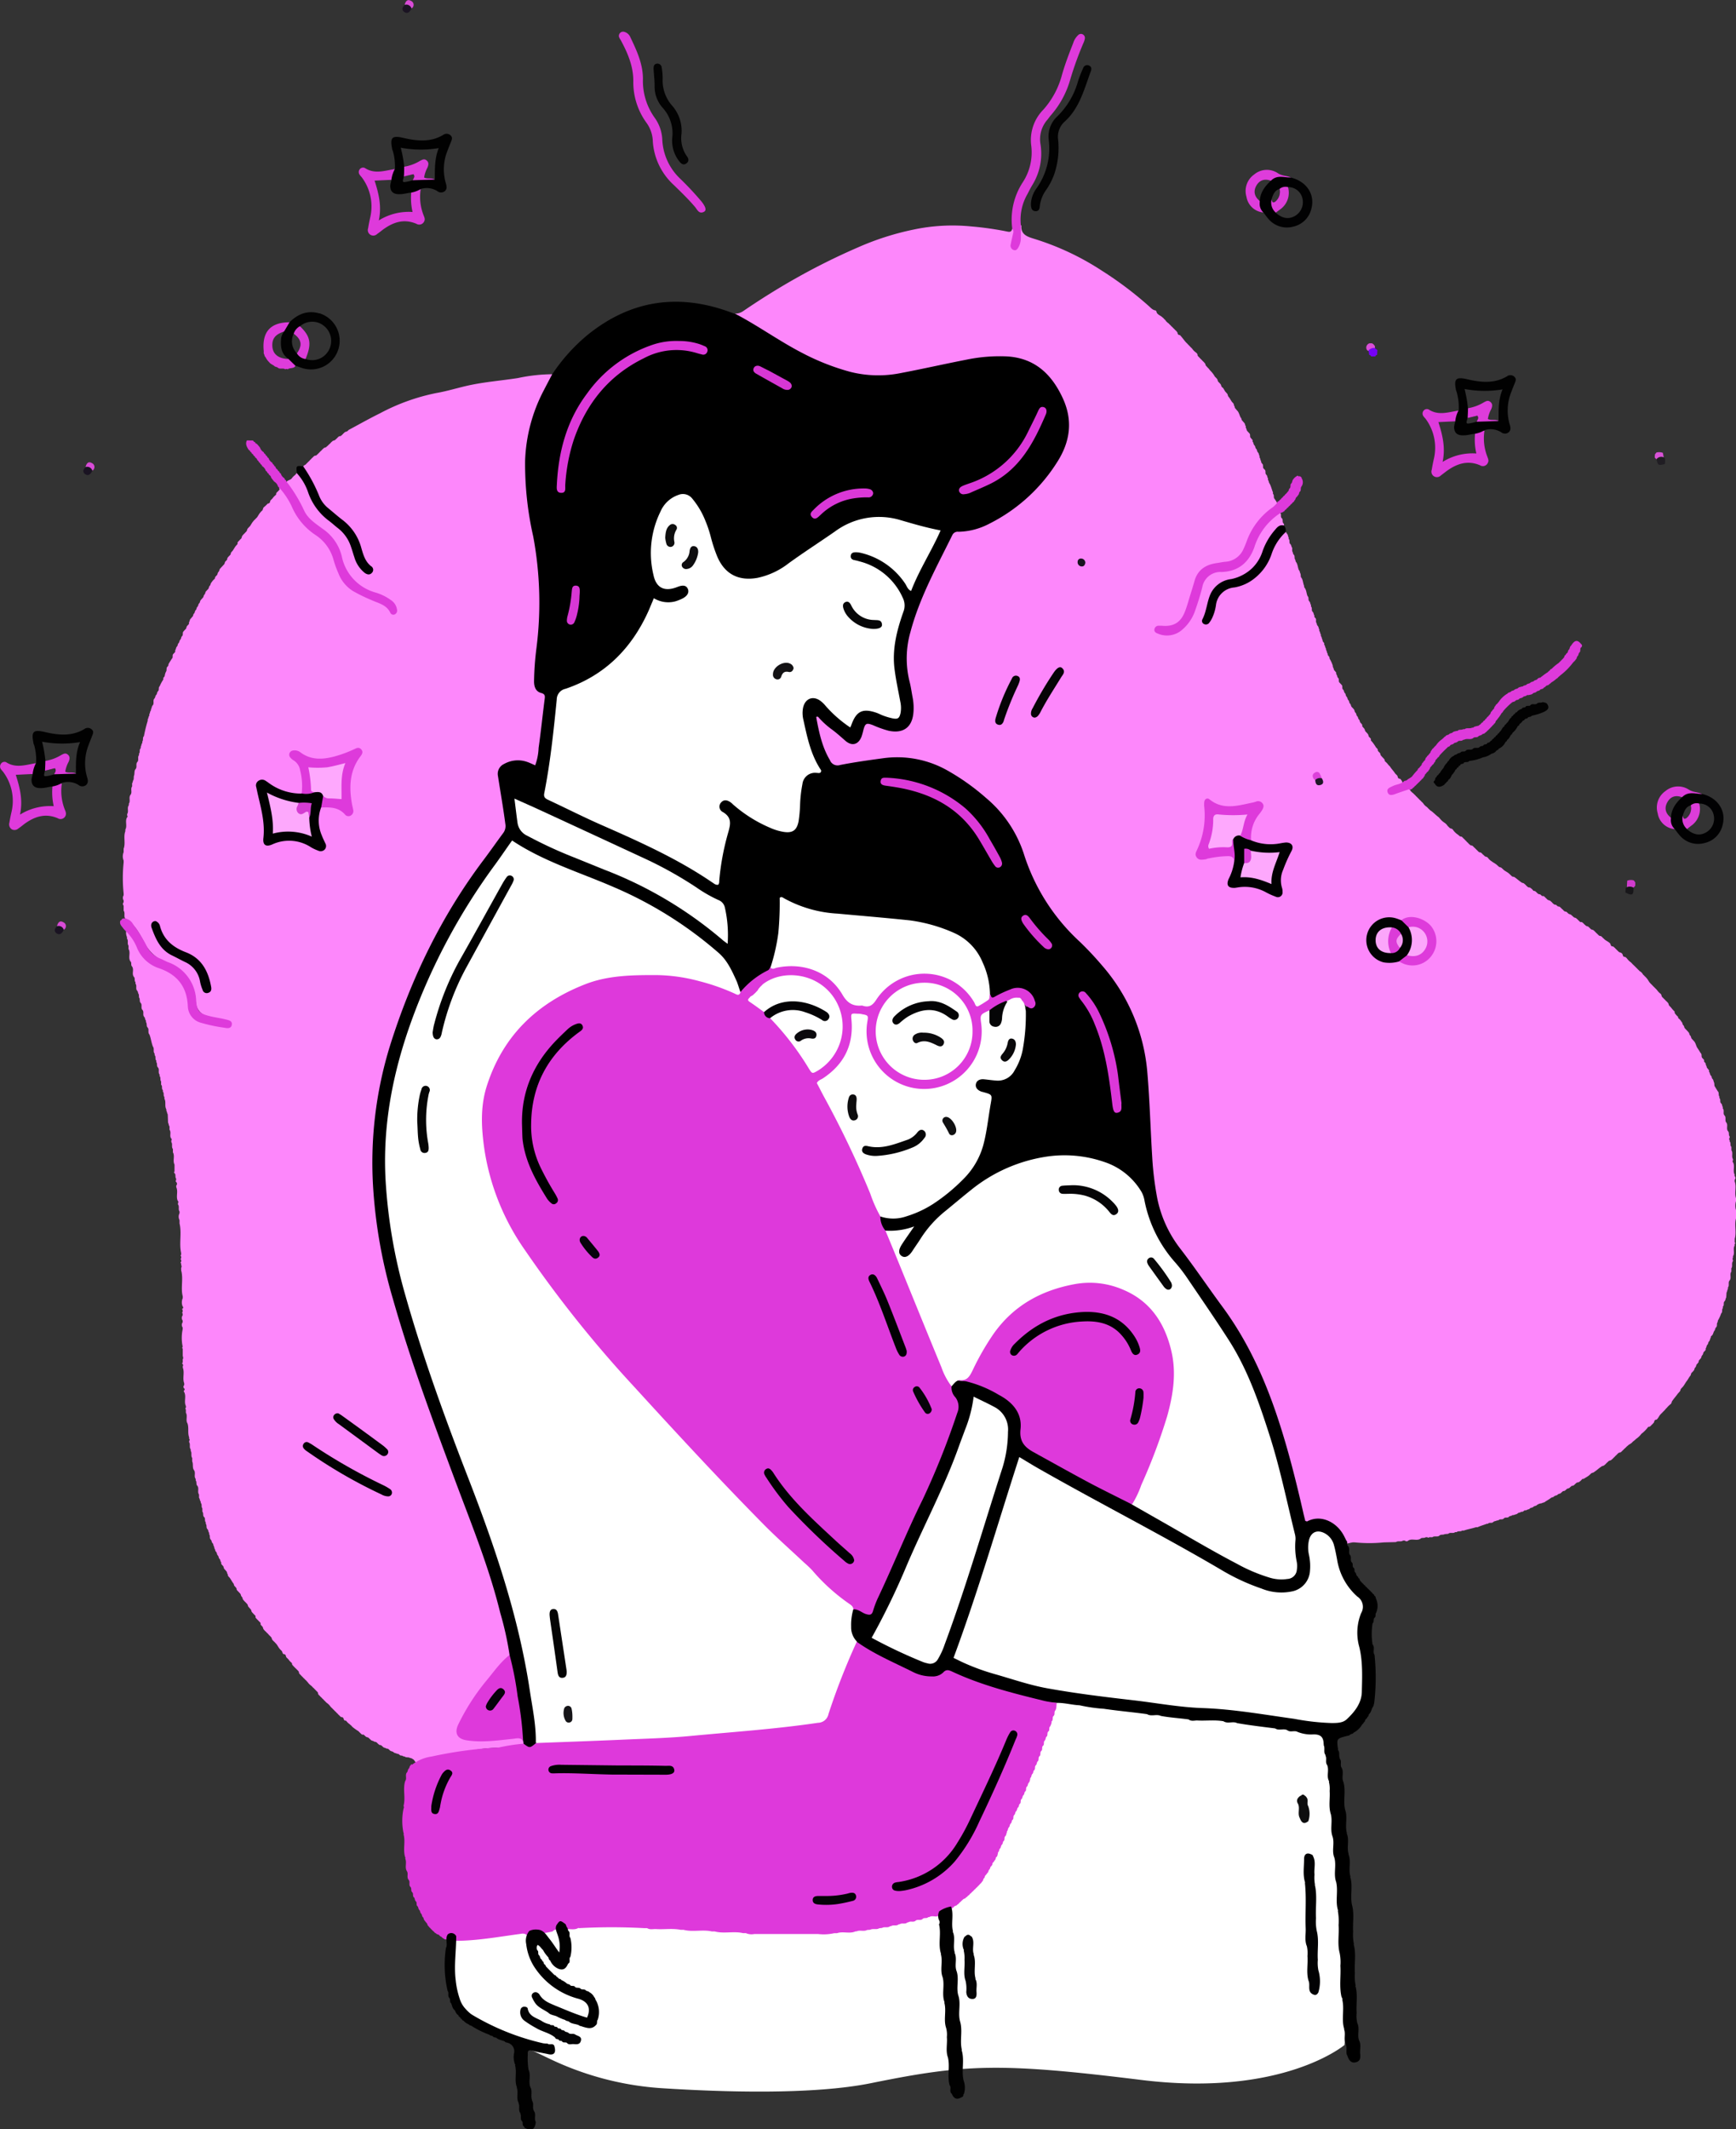 <svg xmlns="http://www.w3.org/2000/svg" viewBox="0 0 411.53 504.39" id="HugDay"><rect x="0" y="0" width="411.53" height="504.39" fill="#333333" stroke="none"/><g data-name="Layer 2" fill="#000000" class="color000000 svgShape"><g data-name="Layer 1" fill="#000000" class="color000000 svgShape"><path fill="#ffffff" d="m110.2 452.84 45.55-3 55.7-18.06 35.76-37.64 63.23 3.39s13.55 41.4 8.28 86.94c0 0-14.68 12.42-48.18 8.28s-41.78-3.76-64 .75c-13.79 2.81-35.27 2.13-49.58 1.21a72.16 72.16 0 0 1-26.49-6.89c-2.38-1.14-4.85-2.3-7.11-3.35-12.84-5.95-23.08-13.85-13.16-31.63Z" class="colorffffff svgShape"></path><path fill="#fd87fb" d="M174.2 74.31a3.5 3.5 0 0 0 2.1-.69c3.95-2.69 8-5.23 12.16-7.58a156.32 156.32 0 0 1 14.83-7.39 65.33 65.33 0 0 1 13.22-4.25 44.65 44.65 0 0 1 13.8-.75 75.58 75.58 0 0 1 8.48 1.21c.7.16 1 0 1.18-.7 1.06.23.62 1 .58 1.64a6.32 6.32 0 0 0-.11 2.6c1-.63.92-1.52 1-2.35s-.26-1.93.56-2.7c0 0 .13.11.12.16-.13 2 1.34 2.54 2.82 3a63.54 63.54 0 0 1 16.24 7.6 85.66 85.66 0 0 1 11.1 8.35c.51.44.92 1 1.68 1.09.27.19.16.59.45.77.33.38.83.52 1.17.88a1.53 1.53 0 0 1 .42.42 1.36 1.36 0 0 1 .42.47l.36.35a1.71 1.71 0 0 1 .47.42 1.91 1.91 0 0 1 .42.43 1.91 1.91 0 0 1 .43.42 2.44 2.44 0 0 1 .43.42 2.44 2.44 0 0 1 .42.43c.26.18.15.58.43.75a.81.81 0 0 0 .34.08c.48.5.87 1.07 1.32 1.6a3.59 3.59 0 0 0 .39.39 3.78 3.78 0 0 0 .39.41c.13.15.28.28.4.43a4.16 4.16 0 0 1 .42.42 3.16 3.16 0 0 0 .83.84 1.51 1.51 0 0 1 .41.46.83.83 0 0 0 .05.35 4.83 4.83 0 0 0 .38.4 5.25 5.25 0 0 0 .4.42 3.24 3.24 0 0 1 .4.43 1.91 1.91 0 0 1 .42.43c.28.19.18.6.46.78a5.14 5.14 0 0 0 .38.42 2.62 2.62 0 0 1 .4.48l.34.36a5.93 5.93 0 0 1 .89 1.23 3.42 3.42 0 0 1 .42.43c.27.21.19.6.43.82a3.24 3.24 0 0 1 .4.43c.27.2.19.59.44.8a2 2 0 0 1 .31.28l.44.75a5.22 5.22 0 0 1 .39.43c.26.22.19.6.42.84.33.37.53.84.83 1.24a1.6 1.6 0 0 1 .4.49.8.8 0 0 0 .07.34c.2.21.09.59.38.75a2.86 2.86 0 0 0 .35.43c.46.46.53 1.11.83 1.65.25.21.16.6.44.79.11.16.26.29.37.44.27.21.19.61.42.85a1.2 1.2 0 0 0 0 .38c.22.22.13.6.4.8.12.15.27.28.39.44.41.3 0 .9.45 1.2.11.16.25.3.37.47a.73.73 0 0 0 0 .36c.25.22.16.6.4.83.26.22.19.6.42.84.26.22.19.6.41.84.28.23.22.62.41.88a.83.83 0 0 0 0 .35c.23.24.16.62.37.88a.77.77 0 0 0 .07.36 5.37 5.37 0 0 1 .35.45l.06.78a3.42 3.42 0 0 0 .36.4c.37.33 0 .9.41 1.23.25.24.18.62.39.87a1.14 1.14 0 0 0 0 .37c.22.23.14.6.37.83.36.67.51 1.42.81 2.12a.65.65 0 0 0 0 .34c.37.32 0 .9.42 1.21.16.37.53.64.53 1.08a2.75 2.75 0 0 1-1.27 1.55 16.72 16.72 0 0 0-5.71 7.85c-1 3-3 4.92-6.23 5.09-3.81.2-5.79 2.31-6.6 5.86a42.64 42.64 0 0 1-1.36 4.52c-1.25 3.56-2.74 4.64-6.47 4.7a.48.48 0 0 0-.5.26c1.62 1.17 3.18 1.11 4.91-.22a10.31 10.31 0 0 0 3.31-4.84c.63-1.74 1.06-3.54 1.63-5.3a4.85 4.85 0 0 1 4.61-3.73c4.18-.21 6.57-2.45 8-6.25 1-2.69 2.38-5.25 5-6.85a2.23 2.23 0 0 1 1.3-.54c.56.31.08 1 .5 1.35.38.34.05.91.41 1.25a.39.39 0 0 1 .13.35q0 .18-.09.18c-2.53 1.47-3.75 3.95-4.72 6.51a10 10 0 0 1-7.53 6.57c-3.12.7-4.94 2.47-5.42 5.62-.19 1.2-.86 2.29-.91 3.78 1.31-.56 1.33-1.65 1.6-2.54.41-1.3.56-2.68 1.47-3.79a5.64 5.64 0 0 1 3.5-2c4.05-.75 6.6-3.29 8.27-6.93 1-2.14 1.66-4.52 3.88-5.86.39 0 .48.31.65.55.27.24.21.62.4.9a.93.93 0 0 0 0 .33c.37.33 0 .91.41 1.24.25.23.18.61.42.85v.81c.2.23.14.59.36.82.38.34.05.91.41 1.26a1.1 1.1 0 0 0 .08.4c.5.59.45 1.38.74 2 .26.24.2.62.4.89l.07.76c.54.59.46 1.4.77 2.07a.91.91 0 0 0 .06.4c.52.58.46 1.39.76 2.05.39.33.05.91.42 1.24.25.23.18.62.4.86a1.14 1.14 0 0 0 0 .37c.37.34 0 .91.4 1.25.25.23.19.61.4.87a1.1 1.1 0 0 0 0 .36 2 2 0 0 1 .38.48v.75c.23.24.15.61.38.84.27.24.21.63.4.9a.88.88 0 0 0 0 .33c.24.24.16.62.39.87a.88.88 0 0 0 0 .36c.25.24.17.62.38.88a1.49 1.49 0 0 0 .05.36 2.67 2.67 0 0 1 .36.47 1 1 0 0 0 0 .35c.25.23.16.61.39.85a1.31 1.31 0 0 0 .05.39c.21.24.13.61.36.84a1.1 1.1 0 0 0 .08.4c.1.14.22.28.34.42a.88.88 0 0 0 .05.39 7.54 7.54 0 0 1 .76 1.69.74.74 0 0 0 .05.36c.21.22.11.6.39.79.12.16.26.3.37.47a.88.88 0 0 0 0 .36c.25.22.17.6.4.84.4.31 0 .9.44 1.21.12.15.27.28.39.43.4.32 0 .9.44 1.21.21.23.13.6.4.8.21.24.15.6.38.84.25.21.17.6.42.81.23.24.16.61.4.84.25.21.17.6.43.81.13.15.28.28.4.44.27.22.2.6.41.84.28.21.21.59.42.84.28.2.2.6.45.81.23.22.16.61.41.82a2.05 2.05 0 0 1 .39.49.65.65 0 0 0 0 .34c.13.14.25.28.37.43.27.2.19.6.44.81.13.15.28.28.4.44.27.22.2.6.42.84a1.55 1.55 0 0 1 .41.47 1 1 0 0 0 0 .34l.38.43a11.73 11.73 0 0 1 .84 1.24 1.46 1.46 0 0 1 .41.48.78.78 0 0 0 .05.34 4.89 4.89 0 0 0 .39.4c.23.22.14.6.42.8a5.14 5.14 0 0 0 .38.42 2.38 2.38 0 0 1 .4.49.58.58 0 0 0 .07.34 4.17 4.17 0 0 1 .77.8 5.18 5.18 0 0 0 .4.41c.35.59.86 1.06 1.22 1.65l.42.42c.25.2.14.59.42.77a.93.93 0 0 0 .33.07 1.85 1.85 0 0 1 .6.95c-.65 1.26-2.38.88-3.26 2.17 1.78.36 3.09-.94 4.63-.84.34.08.4.39.55.63l.38.37a2 2 0 0 1 .46.42 1.72 1.72 0 0 1 .42.43 2.44 2.44 0 0 1 .43.42 2.85 2.85 0 0 1 .42.43 2.44 2.44 0 0 1 .43.42 3.25 3.25 0 0 1 .42.41 2.74 2.74 0 0 0 .82.84 2.78 2.78 0 0 1 .42.42 4.17 4.17 0 0 1 .43.41c.76.46 1.32 1.17 2.05 1.66a8.76 8.76 0 0 0 .82.9l.42.32a2.44 2.44 0 0 1 .84.82c.14.13.27.27.42.4.2.26.6.18.8.45a4.26 4.26 0 0 0 1.26 1.24l.42.36a.66.66 0 0 0 .34.06 1.38 1.38 0 0 1 .48.42 1.76 1.76 0 0 1 .43.43 2.14 2.14 0 0 1 .42.43 1.86 1.86 0 0 1 .42.42l.43.37a1 1 0 0 0 .35.05 1.54 1.54 0 0 1 .46.42 2.72 2.72 0 0 1 .43.4c.14.13.27.27.42.4a1.85 1.85 0 0 0 .38.36.92.92 0 0 0 .36.07 1.71 1.71 0 0 1 .47.42 3.31 3.31 0 0 1 .44.4c.21.25.61.16.81.44a3.12 3.12 0 0 0 .85.81c.38.31.85.51 1.23.84.16.12.29.27.44.39.21.26.61.17.8.44a3.24 3.24 0 0 1 .43.4c.39.31.85.51 1.23.83l.43.4a2.57 2.57 0 0 0 .39.35l.41.07c.59.36 1.08.86 1.66 1.24.22.24.62.16.82.44a1.91 1.91 0 0 1 .43.42l.42.35a.89.89 0 0 0 .39.06 2.51 2.51 0 0 1 .85.77 1.07 1.07 0 0 0 .35.06 2.27 2.27 0 0 1 .48.4 1.8 1.8 0 0 0 .4.33l.41.08.42.38a.83.83 0 0 0 .35 0 1.68 1.68 0 0 1 .47.41c.15.12.29.27.43.4.21.25.61.17.81.44a2 2 0 0 1 .42.41 4.87 4.87 0 0 0 .42.35 1.23 1.23 0 0 0 .39.06l.43.37a1.07 1.07 0 0 0 .35.06 1.68 1.68 0 0 1 .48.4c.14.13.28.26.43.38a1.33 1.33 0 0 0 .36.35 1.23 1.23 0 0 0 .38.08 4.14 4.14 0 0 1 .46.39c.2.26.6.17.8.45.16.11.29.26.44.37.18.27.59.18.78.45a2.85 2.85 0 0 1 .44.41l.41.38a.7.7 0 0 0 .35 0 2.22 2.22 0 0 1 .48.39 2.46 2.46 0 0 0 .41.38c.19.28.59.18.79.44a5.4 5.4 0 0 1 .42.41c.22.25.61.17.82.44a4.16 4.16 0 0 1 .42.42l.43.4a2.34 2.34 0 0 0 .4.37.8.8 0 0 0 .34.07 1.46 1.46 0 0 1 .48.41 4 4 0 0 1 .43.4c.38.32.86.5 1.22.85.27.17.16.57.44.74a1 1 0 0 0 .38.07l.45.39a3.87 3.87 0 0 0 .4.41 5.18 5.18 0 0 0 .41.4c.2.27.6.18.8.45.27.18.16.58.44.76a.75.75 0 0 0 .33.07 1.49 1.49 0 0 1 .48.42 3.89 3.89 0 0 0 .84.83 2.44 2.44 0 0 1 .42.43c.15.13.29.27.43.41a5.55 5.55 0 0 1 .42.42 4.16 4.16 0 0 1 .42.42 4.16 4.16 0 0 1 .42.42 1.93 1.93 0 0 1 .82.83 2.09 2.09 0 0 1 .42.42 1.91 1.91 0 0 1 .42.43c.36.34.51.84.87 1.18a2.87 2.87 0 0 0 .39.39 5.25 5.25 0 0 0 .4.42l.42.42a5.51 5.51 0 0 1 .41.43 3.68 3.68 0 0 0 .82.85c.27.2.19.59.43.82q.21.19.42.42a3.32 3.32 0 0 1 .41.43 1.91 1.91 0 0 1 .43.42c.27.2.19.59.44.81a5.6 5.6 0 0 1 .41.43 6.48 6.48 0 0 0 .82.91.69.69 0 0 0 0 .32 3.53 3.53 0 0 0 .79.89 1 1 0 0 0 .06.34 2.53 2.53 0 0 1 .75.85c.28.21.2.6.44.83.26.2.16.6.44.78a2.46 2.46 0 0 0 .38.41c.12.15.27.28.38.44.27.2.19.6.44.81.24.22.15.6.42.81.12.15.27.28.39.44.49.44.53 1.11.85 1.63.29.41.54.84.8 1.26.42.31.05.91.45 1.22a3.47 3.47 0 0 1 .39.47 1.1 1.1 0 0 0 0 .36 2.45 2.45 0 0 1 .38.47.87.87 0 0 0 .05.36c.21.22.11.59.39.77.11.17.25.31.36.48a.69.69 0 0 0 0 .35c.23.23.15.61.39.84.26.21.19.6.42.83.26.24.21.62.39.9l.07.74.77 1.26c.4.34.08.92.41 1.28a1 1 0 0 0 0 .35c.37.34 0 .91.4 1.25.27.23.2.62.4.88a1 1 0 0 0 0 .34c.44.48-.05 1.18.41 1.65.44.47 0 1.17.4 1.65.5.61-.08 1.45.41 2.06.38.35.06.92.41 1.28a.69.69 0 0 0 0 .32.28.28 0 0 0-.12.34q0 .15.12.15a1 1 0 0 0 0 .38c.36.34 0 .91.4 1.25v.8c.46.65-.06 1.47.38 2.11a.76.76 0 0 0 0 .3.33.33 0 0 0 0 .46c.53.92-.12 2 .4 2.91a1.15 1.15 0 0 0 0 .37.57.57 0 0 1 0 .83v.42c.5 1.34-.16 2.8.37 4.14a.86.86 0 0 0 0 .32 3.89 3.89 0 0 0 0 2.52v1.59c-.54 1.62.13 3.33-.36 5v.84a.26.26 0 0 1 .09.27c0 .09-.07.14-.1.14a.88.88 0 0 0 0 .36c-.5.78.11 1.74-.4 2.51a1.78 1.78 0 0 0 0 .4.29.29 0 0 0-.1.3q0 .15.09.15a1.29 1.29 0 0 0 0 .34c-.42.5 0 1.18-.38 1.68v.79c-.48.63.09 1.47-.41 2.09-.44.48 0 1.16-.39 1.65a.89.89 0 0 0 0 .36c-.21.25-.15.61-.34.86l-.08 1.17c-.19.27-.14.65-.39.9-.37.33 0 .89-.39 1.24a1.14 1.14 0 0 0 0 .37c-.35.35 0 .93-.42 1.27a8.45 8.45 0 0 1-.75 1.65.89.89 0 0 0-.06.39c-.36.35 0 .92-.41 1.27-.24.22-.17.6-.41.83-.27.4-.26 1-.76 1.24a.94.94 0 0 0-.07.37c-.22.25-.15.63-.4.86-.24.22-.17.6-.41.82-.24.22-.16.59-.38.82a1 1 0 0 0 0 .35 2 2 0 0 1-.41.47c-.24.23-.17.61-.42.84-.24.22-.17.61-.43.82l-.37.42a.83.83 0 0 0-.05.35 3.41 3.41 0 0 1-.37.48c-.27.2-.18.59-.42.8-.25.21-.17.61-.44.81a2.14 2.14 0 0 1-.41.44c-.23.23-.16.61-.42.83-.3.4-.51.86-.83 1.24-.29.4-.51.86-.83 1.24-.12.15-.27.28-.39.43-.26.2-.17.6-.45.8a5.34 5.34 0 0 1-.39.44c-.39.57-.87 1.07-1.25 1.64-.24.22-.16.62-.44.82a5.76 5.76 0 0 0-.87.84l-.36.37a2.25 2.25 0 0 1-.41.46c-.13.14-.28.27-.4.42a3.78 3.78 0 0 0-.4.4c-.34.36-.49.88-.9 1.2a.73.73 0 0 0-.33.08c-.28.17-.17.57-.44.75a2.19 2.19 0 0 1-.43.43 1.27 1.27 0 0 1-.47.42.8.8 0 0 0-.34.07 7.59 7.59 0 0 1-1.59 1.61 4.84 4.84 0 0 1-1.24 1.19c-.14.14-.29.27-.44.4l-.41.32c-.29.43-.83.55-1.17.93a2 2 0 0 0-.4.37c-.15.12-.28.27-.44.39a2.85 2.85 0 0 1-.43.42 1.59 1.59 0 0 1-.48.41.84.84 0 0 0-.35.07 3.42 3.42 0 0 0-.4.36 3.32 3.32 0 0 1-.43.41 2.09 2.09 0 0 1-.42.42 1.68 1.68 0 0 1-.43.41c-.2.28-.6.19-.81.45a5.39 5.39 0 0 1-.43.39 1.91 1.91 0 0 1-.43.42c-.2.28-.6.2-.82.44-.58.37-1.07.87-1.65 1.23-.21.24-.6.16-.8.43-.15.12-.28.27-.43.39-.39.31-.84.53-1.26.82a.72.72 0 0 0-.38.07 2.7 2.7 0 0 1-.86.75 1.34 1.34 0 0 0-.39.07c-.14.11-.28.22-.41.34a1.72 1.72 0 0 1-.49.4.78.78 0 0 0-.34.05l-.42.37c-.21.26-.6.18-.81.43a2.05 2.05 0 0 1-.49.39.66.66 0 0 0-.34.06 5 5 0 0 0-.42.37c-.21.26-.6.19-.82.43-.22.25-.6.19-.84.41-.21.27-.6.19-.82.43a14.91 14.91 0 0 1-1.26.8c-.23.29-.62.22-.88.42a2.09 2.09 0 0 0-1.17.45c-.22.24-.6.14-.8.4-.24.22-.61.16-.84.39-.21.26-.61.18-.83.42h-.41a2.36 2.36 0 0 1-.48.35h-.33c-.23.24-.61.15-.83.39-.24.25-.62.2-.89.39h-.34c-.22.25-.61.16-.84.4-.32.38-.9 0-1.23.42-.34.37-.91 0-1.24.41l-.43.07c-.25.16-.59.11-.81.34-.34.38-.91 0-1.26.41a1.34 1.34 0 0 0-.4.06c-.68.26-1.4.45-2.06.77h-.39c-.95.31-1.95.46-2.89.8a1.07 1.07 0 0 0-.4 0c-.37.31-.91 0-1.27.36h-.37c-.47.42-1.17-.06-1.64.4l-.85.08c-.37.23-.87 0-1.21.32-.49.46-1.2 0-1.69.41h-.77a.25.25 0 0 1-.41 0h-.42c-.36.3-.9 0-1.24.36-.9.57-2-.13-2.88.43a.56.56 0 0 1-.81 0h-.43c-.51.37-1.18 0-1.68.36l-2.85.07a34.78 34.78 0 0 1-6.92 0h-.48a12.7 12.7 0 0 0-1.82.44c-.64-.26-.77-.92-1.12-1.41-1.72-2.38-3.83-3.95-7-3.09-1.59.43-2.11-.5-2.4-1.74-.86-3.81-1.77-7.6-2.76-11.37-2.47-9.42-5.41-18.67-10-27.32A120.9 120.9 0 0 0 282.11 300a41.58 41.58 0 0 1-9.53-25.62c-.33-8-.39-16-1.63-23.9A42.9 42.9 0 0 0 259 227c-3.41-3.55-6.92-7-10-10.87a33.32 33.32 0 0 1-5.82-11c-3.49-11.54-11.51-18.83-22.14-23.6a20.54 20.54 0 0 0-11.27-1.42c-3.39.45-6.78.91-10.14 1.56a3.05 3.05 0 0 1-3.66-1.83 30.38 30.38 0 0 1-2.83-8.33c-.14-.67-.28-1.5.41-1.87s1.27.31 1.74.78a51.24 51.24 0 0 0 5.21 4.32c1.59 1.18 2.55.86 3.32-1 1.25-3 1.5-3.09 4.55-2l.39.14c5.29 1.88 7.56.15 7.14-5.48a23.78 23.78 0 0 0-.81-4.44c-1.43-5.3-.66-10.44 1-15.53 2.27-6.78 5.69-13 8.87-19.39a2.61 2.61 0 0 1 2.2-1.59c7.56-.75 13.1-5.2 18.22-10.23a30.51 30.51 0 0 0 5.6-7.82 15.28 15.28 0 0 0-2-16.88c-3.46-4.32-7.85-5.8-13.19-5.58-6.83.27-13.37 2.12-20 3.53-8.81 1.88-17 .27-24.8-3.77-5.54-2.85-10.72-6.32-16.11-9.44-.25-.15-.76-.32-.68-.95ZM82.68 101.84c2.44-1.3 4.86-2.68 7.35-3.9a48.66 48.66 0 0 1 13.36-4.82c2.47-.42 4.88-1.17 7.33-1.73 4-.91 8.06-1.2 12.08-1.83a40 40 0 0 1 8.1-.9 2.94 2.94 0 0 1-.63 2.5c-5.17 8.81-6.05 18.29-4.58 28.18.79 5.28 1.91 10.51 2.45 15.82a79.94 79.94 0 0 1 0 13.31c-.26 4-.89 8-1 12.05a3.17 3.17 0 0 0 1.29 3.06 2.75 2.75 0 0 1 1.11 2.89c-.47 4.28-.85 8.57-1.61 12.82-.43 2.34-.73 2.53-3 1.85a7.52 7.52 0 0 0-3-.27c-2.66.29-3.39 1.27-3.13 3.92.3 3.07.94 6.09 1.4 9.13a6 6 0 0 1-1.23 4.76c-4.55 6.25-9.26 12.4-13.08 19.14a140.66 140.66 0 0 0-15.66 40.85c-1.71 8.27-1.62 16.72-1 25.14 1.12 14.61 5.6 28.4 10.29 42.14 4.79 14.06 10.25 27.87 15.32 41.82a183.66 183.66 0 0 1 6.2 22.12 4 4 0 0 1 .1 2c-2.63 3.21-5.35 6.36-7.77 9.74a43.77 43.77 0 0 0-4 6.68c-1 2.14-.53 2.92 1.75 3.41 3.43.73 6.79-.13 10.18-.3 1.23-.06 2.53-.39 2.94 1.33a.71.71 0 0 1-.36.54c-3.39.9-6.91.59-10.34 1.13-4.9.78-9.9 1.08-14.5 3.23-.7.07-.71-.79-1.25-.94-.22-.24-.57-.17-.81-.35l-.79-.07c-.25-.22-.63-.14-.87-.38h-.33a2.13 2.13 0 0 1-.49-.36.8.8 0 0 0-.34-.05c-.27-.2-.66-.14-.89-.41-.24-.22-.62-.16-.84-.41-.14-.13-.27-.25-.42-.37a1.2 1.2 0 0 0-.38-.05c-.24-.23-.63-.15-.85-.43l-.43-.37a1.06 1.06 0 0 0-.35-.05 2.56 2.56 0 0 1-.48-.39 1.55 1.55 0 0 0-.39-.33l-.42-.08c-.22-.25-.62-.16-.82-.44a4.28 4.28 0 0 1-.44-.4c-.21-.25-.6-.17-.81-.43l-.42-.38a.65.65 0 0 0-.34 0 1.9 1.9 0 0 1-.48-.41 4.16 4.16 0 0 1-.42-.42 11.68 11.68 0 0 1-1.23-.85 1.68 1.68 0 0 1-.42-.42 5.34 5.34 0 0 1-.44-.39 3.42 3.42 0 0 1-.82-.79.59.59 0 0 0-.32-.06c-.33-.15-.23-.57-.5-.76a.66.66 0 0 0-.34-.06 1.53 1.53 0 0 1-.47-.41 1.91 1.91 0 0 1-.42-.43 2.09 2.09 0 0 1-.42-.42 2.44 2.44 0 0 1-.43-.42 4.16 4.16 0 0 1-.42-.42 3.33 3.33 0 0 1-.42-.42 3.53 3.53 0 0 0-.84-.84 2.85 2.85 0 0 1-.43-.42 2.38 2.38 0 0 1-.41-.43 1.86 1.86 0 0 1-.42-.42 1.68 1.68 0 0 1-.42-.42 1.26 1.26 0 0 1-.41-.48.8.8 0 0 0-.07-.34 2.67 2.67 0 0 0-.37-.38 5.18 5.18 0 0 0-.4-.41 2.16 2.16 0 0 0-.41-.39 2.11 2.11 0 0 0-.39-.4 3.66 3.66 0 0 1-.81-.81c-.12-.15-.27-.28-.38-.43a2.85 2.85 0 0 1-.43-.42 2.14 2.14 0 0 1-.42-.43 2.14 2.14 0 0 1-.42-.43 1.71 1.71 0 0 1-.42-.47.76.76 0 0 0-.06-.36 4.48 4.48 0 0 0-.36-.4l-.42-.41a5.44 5.44 0 0 1-.41-.42 2.09 2.09 0 0 1-.4-.48.67.67 0 0 0-.07-.34 3.53 3.53 0 0 1-.77-.82l-.42-.42c-.25-.2-.14-.59-.42-.77a.75.75 0 0 0-.33-.07c-.32-.17-.24-.59-.49-.81a5.66 5.66 0 0 1-.42-.43c-.33-.37-.51-.85-.85-1.21-.12-.15-.27-.28-.39-.43a3.42 3.42 0 0 1-.43-.42c-.25-.2-.16-.6-.44-.78a2 2 0 0 0-.38-.39c-.12-.15-.25-.29-.38-.43a2.85 2.85 0 0 1-.42-.43 1.86 1.86 0 0 1-.42-.42c-.27-.21-.2-.6-.43-.82a1.76 1.76 0 0 1-.41-.49.8.8 0 0 0 0-.34 7.18 7.18 0 0 0-.38-.4l-.41-.42a3.07 3.07 0 0 1-.41-.47.85.85 0 0 0 0-.36 2.34 2.34 0 0 0-.38-.39c-.12-.15-.26-.28-.38-.43-.26-.21-.18-.6-.43-.82a5.48 5.48 0 0 1-.4-.44c-.26-.2-.17-.6-.44-.8-.12-.15-.26-.28-.39-.42a3.24 3.24 0 0 1-.4-.43c-.27-.21-.19-.59-.43-.82-.25-.21-.17-.6-.43-.8-.12-.15-.27-.28-.39-.43a1.56 1.56 0 0 1-.4-.48.79.79 0 0 0-.06-.34l-.37-.42c-.26-.21-.17-.6-.43-.8-.28-.41-.51-.85-.8-1.25a1.86 1.86 0 0 1-.4-.48 1 1 0 0 0-.06-.35c-.21-.22-.1-.59-.39-.76a2 2 0 0 0-.36-.41c-.22-.23-.15-.6-.4-.82a2.22 2.22 0 0 1-.39-.48 1 1 0 0 0 0-.34c-.24-.22-.15-.61-.41-.82-.23-.22-.15-.6-.41-.81-.21-.24-.16-.61-.38-.84-.27-.22-.19-.61-.42-.85a1.27 1.27 0 0 0-.06-.39c-.2-.24-.13-.6-.36-.82-.25-.22-.18-.6-.42-.83-.38-.36-.07-.92-.4-1.29a.82.82 0 0 0 0-.35c-.23-.23-.16-.61-.38-.84-.4-.34-.08-.92-.42-1.28a1.1 1.1 0 0 0 0-.36c-.34-.35 0-.9-.39-1.24-.38-.34-.06-.91-.41-1.27v-.79c-.33-.36 0-.91-.37-1.27a1.14 1.14 0 0 0-.05-.37c-.22-.25-.14-.61-.37-.85v-.79c-.46-.62.09-1.44-.4-2.06-.37-.35-.07-.92-.4-1.28a.88.88 0 0 0 0-.36c-.48-.62.08-1.44-.4-2.07-.44-.63-.11-1.41-.42-2.07v-.81c-.38-.51 0-1.18-.36-1.69a.82.82 0 0 0 0-.35c-.4-.51 0-1.2-.37-1.7a.76.76 0 0 0 0-.3.31.31 0 0 0 .11-.35c0-.1-.07-.14-.12-.14a1.07 1.07 0 0 0 0-.4c-.38-1.06 0-2.21-.38-3.27-.49-.78.1-1.73-.38-2.52v-.76a.27.27 0 0 1-.1-.28c0-.09.07-.13.11-.13v-.41c-.53-1 .15-2.25-.4-3.3a.26.26 0 0 1-.09-.27c0-.09.05-.14.08-.14a.28.28 0 0 0 .1-.29q0-.15-.09-.15a.55.55 0 0 1 0-.81v-.43c-.47-1.21.15-2.53-.35-3.74a.61.61 0 0 0 0-.3.37.37 0 0 0 0-.48c-.11-.09-.15-.18-.11-.27s.07-.13.11-.13V322c.24-.28 0-.58 0-.87v-1.62a.24.24 0 0 1-.11-.27c0-.09.06-.14.09-.14v-.1a10.06 10.06 0 0 1 0-4.09v-.42a1.05 1.05 0 0 1 0-1.23v-.42a1 1 0 0 1 0-1.22v-.42a.26.26 0 0 1-.09-.27c0-.09.06-.13.09-.13v-.42a.23.23 0 0 1-.08-.27c0-.09.07-.13.1-.13a.28.28 0 0 0 .1-.29c0-.1-.07-.15-.1-.15a2.46 2.46 0 0 1 0-2v-.43c-.53-2 .2-4.14-.38-6.17a1.63 1.63 0 0 0 0-.38c0-.29.24-.58 0-.86a2.38 2.38 0 0 0 0-.38c-.11-.1-.14-.19-.1-.28s.07-.14.11-.14a.9.9 0 0 0 0-.4.27.27 0 0 1-.1-.28c0-.09.07-.13.1-.13v-.42a.23.23 0 0 1-.1-.26c0-.1.06-.14.09-.14v-.43c-.52-2.31.18-4.69-.38-7v-.79a1.74 1.74 0 0 1 0-1.63V287c-.39-.5.05-1.18-.38-1.67a1 1 0 0 0 0-.35.26.26 0 0 0 .09-.29c0-.1-.07-.14-.1-.14-.54-1.06.14-2.26-.4-3.32a1.09 1.09 0 0 0 0-.36.56.56 0 0 0 0-.84.28.28 0 0 1-.1-.27c0-.09 0-.14.08-.14v-.42c-.31-.36 0-.9-.36-1.25-.11-.08-.15-.17-.12-.26s.07-.14.1-.14v-1.65c-.48-.92.14-2-.38-2.9v-.79c-.42-.48 0-1.18-.39-1.66a1.09 1.09 0 0 0 0-.36.28.28 0 0 0 .09-.3q0-.15-.09-.15c-.5-.62.07-1.46-.41-2.09v-.79c-.22-.25-.16-.62-.35-.88l-.08-2c-.19-.26-.14-.61-.34-.87a.85.85 0 0 0 0-.32c-.45-.78 0-1.72-.45-2.5a1.88 1.88 0 0 0 0-.41c-.33-.36 0-.91-.37-1.27a.87.87 0 0 0 0-.36c-.39-.34 0-.92-.41-1.27v-.79c-.32-.36 0-.91-.37-1.27a1.14 1.14 0 0 0 0-.37c-.41-.49.05-1.18-.38-1.66-.38-.35-.07-.92-.4-1.29a1 1 0 0 0 0-.35c-.36-.36 0-.92-.39-1.28a1.56 1.56 0 0 0 0-.37c-.43-.48 0-1.17-.4-1.65-.37-.93-.47-2-.83-2.88-.46-.47 0-1.18-.43-1.65-.36-.36-.07-.92-.4-1.29a.74.74 0 0 0 0-.36c-.24-.23-.16-.6-.38-.84-.48-.47 0-1.18-.43-1.66-.47-.47 0-1.18-.42-1.66-.38-.35-.08-.92-.4-1.29l-.05-.76c-.23-.24-.16-.6-.37-.84-.49-.47 0-1.19-.43-1.68a1.16 1.16 0 0 0 0-.37c-.34-.35 0-.91-.38-1.25-.56-.74.11-1.71-.43-2.46-.36-.33 0-.9-.41-1.24-.56-.9.13-2-.42-2.89v-.81c-.39-.49.05-1.18-.38-1.66a1.28 1.28 0 0 0 0-.39 2.4 2.4 0 0 1-.14-1.54c.66-.48 1 .08 1.35.46a6.63 6.63 0 0 1 1.37 2c1.34 3.55 4.11 5.48 7.46 6.81a7.82 7.82 0 0 1 5 6.47c.91 5.07 3.77 7 9.37 6.34a3.87 3.87 0 0 0-2.61-1.06 11.73 11.73 0 0 1-3.15-.84 3.59 3.59 0 0 1-2.3-3.13c-.24-4.77-2.75-7.83-7.12-9.54a9.65 9.65 0 0 1-5.14-4.73c-1.15-2.13-2.3-4.37-4.55-5.67-.3-.56.08-1.25-.32-1.8v-1.18a.58.58 0 0 1 0-.81v-.43a1.11 1.11 0 0 1 0-1.21v-.44a35.4 35.4 0 0 1 0-7.35v-.44a2.63 2.63 0 0 1 0-2v-.82c.5-1.33-.1-2.77.39-4.11a1 1 0 0 0 0-.39c.53-.91-.12-2 .41-2.9a.3.3 0 0 0 .11-.3q0-.15-.09-.15a.74.74 0 0 0 0-.33c.46-.64-.08-1.46.4-2.1a.87.87 0 0 0 0-.36c.46-.64-.07-1.46.39-2.1.51-.61-.06-1.42.4-2v-.76c.2-.26.14-.62.36-.88l.05-.82c.26-.52 0-1.15.4-1.65.44-.48 0-1.17.4-1.66.47-.46 0-1.16.41-1.63a1.22 1.22 0 0 0 0-.38c.36-.35 0-.93.41-1.27a.78.78 0 0 0 0-.34c.2-.26.13-.64.37-.89a.69.69 0 0 0 0-.35c.33-.37 0-.93.4-1.29a34.8 34.8 0 0 1 .88-3.6 1.1 1.1 0 0 0 0-.36c.22-.25.14-.63.38-.87a1.1 1.1 0 0 0 0-.36c.22-.25.14-.62.37-.86a.9.9 0 0 0 .05-.36c.2-.26.14-.64.39-.88.45-.46-.05-1.18.43-1.64.22-.24.16-.62.41-.84.23-.24.18-.6.38-.84.42-.31.05-.89.44-1.21a9.26 9.26 0 0 1 .85-1.58.73.73 0 0 0 0-.36l.33-.44.08-.43a2.9 2.9 0 0 1 .34-.81l.07-.78a5.46 5.46 0 0 1 .36-.45 1.15 1.15 0 0 0 .06-.37c.23-.45.52-.86.78-1.29.41-.31 0-.89.43-1.21a4.72 4.72 0 0 0 .37-.41 1 1 0 0 0 0-.39c.23-.24.17-.61.39-.86.26-.21.18-.59.4-.82.26-.21.18-.6.42-.82.24-.22.17-.6.4-.83.4-.32 0-.91.45-1.22a2.43 2.43 0 0 1 .41-.44c.24-.23.17-.61.42-.83l.38-.42a1.2 1.2 0 0 0 0-.38c.22-.25.15-.63.41-.86a2.44 2.44 0 0 0 .35-.43c.3-.17.19-.55.41-.77.27-.2.18-.59.42-.81.25-.22.17-.61.43-.82.23-.23.16-.62.42-.83.23-.23.16-.62.43-.83.12-.16.27-.29.38-.44.27-.2.18-.59.43-.8.24-.23.16-.62.43-.82a5.49 5.49 0 0 1 .4-.43c.25-.22.18-.6.42-.82.25-.22.17-.61.44-.82a2.93 2.93 0 0 1 .74-.83 1 1 0 0 0 .08-.37 3.47 3.47 0 0 1 .4-.46c.24-.21.17-.6.42-.82.24-.22.16-.61.44-.82a5.22 5.22 0 0 1 .39-.43l.42-.46c.27-.19.18-.57.4-.77a3.33 3.33 0 0 0 .36-.39.71.71 0 0 0 .07-.35 2.27 2.27 0 0 1 .39-.49 4.83 4.83 0 0 0 .38-.4.72.72 0 0 0 .06-.33 1.54 1.54 0 0 1 .39-.49c.3-.4.51-.86.83-1.24l.37-.42a.78.78 0 0 0 0-.34 1.62 1.62 0 0 1 .42-.48 1.87 1.87 0 0 1 .41-.43c.23-.23.15-.62.42-.83a2.78 2.78 0 0 1 .41-.43c.13-.16.27-.29.4-.43.26-.21.17-.6.44-.81a2.78 2.78 0 0 1 .41-.43c.31-.4.51-.87.85-1.24a2.44 2.44 0 0 1 .42-.43 3.25 3.25 0 0 1 .41-.42c.3-.39.5-.86.84-1.23a2.15 2.15 0 0 1 .42-.43c.23-.23.16-.62.44-.83a8.64 8.64 0 0 0 .88-.83.74.74 0 0 0 .33-.09c.29-.17.18-.56.42-.75.14-.14.28-.27.41-.42a3.58 3.58 0 0 1 .79-.81.85.85 0 0 0 .05-.35 1.71 1.71 0 0 1 .42-.47c.13-.14.26-.29.39-.42l-.11-.47.28-.09c1.71.77 2.34 2.45 3.06 3.94a17.5 17.5 0 0 0 5.49 6.9 11.21 11.21 0 0 1 4.64 6.54c1 4.53 4 7.31 8.31 8.79a12.91 12.91 0 0 1 5.33 3.29 2.15 2.15 0 0 0-1.06-2.39 14.24 14.24 0 0 0-4-1.95c-3.43-1.33-6.12-3.43-7-7.14a15.26 15.26 0 0 0-6.75-9.16 7.88 7.88 0 0 1-3.06-3.76c-.85-2.27-2.63-4-3.59-6.16.25-.6 1-.56 1.34-1a3.89 3.89 0 0 1 .81-.81c.2-.19.29-.53.67-.49a6.23 6.23 0 0 1 2.36 3.62 17.36 17.36 0 0 0 6.7 8.55 11.39 11.39 0 0 1 4.45 6.65 9.27 9.27 0 0 0 1.53 3.33c.46.57.9 1.18 1.64 1.19.24-.22.34-.39.26-.48-1.86-2.27-2.3-5.2-3.62-7.72-1.24-2.36-3.43-3.88-5.46-5.46a11.33 11.33 0 0 1-3.5-4.64c-.93-2.19-2.4-4.12-3.14-6.41 0-.35.36-.45.6-.61a4.16 4.16 0 0 1 .42-.42 2.85 2.85 0 0 1 .43-.42 2.14 2.14 0 0 1 .42-.43 1.56 1.56 0 0 1 .43-.42 1.26 1.26 0 0 1 .48-.41.79.79 0 0 0 .34-.06l.41-.38.42-.42a4.12 4.12 0 0 1 .43-.41 2.14 2.14 0 0 1 .43-.42c.18-.28.59-.17.77-.46a3.7 3.7 0 0 0 .42-.37 4.08 4.08 0 0 1 .44-.4 1.76 1.76 0 0 1 .43-.43c.19-.28.59-.19.8-.45l.43-.4a2 2 0 0 1 .47-.41.76.76 0 0 0 .36-.06 4.59 4.59 0 0 0 .41-.36 3.41 3.41 0 0 1 .43-.42c.2-.27.6-.19.81-.44l.43-.4Z" class="colorffc4a9 svgShape"></path><path d="m124.12 413.09-.1-.66c-.9-1.69-.81-3.57-1.08-5.39q-.91-6.18-2.06-12.34a5.33 5.33 0 0 1-.08-2.63 75.46 75.46 0 0 0-2.22-10c-2.62-10.72-6.8-20.91-10.64-31.21-5.32-14.28-10.65-28.55-14.82-43.22a119.64 119.64 0 0 1-4.63-25.79 93.71 93.71 0 0 1 4-34.23c5-15.85 12.12-30.59 22.14-43.89 1.57-2.08 3.05-4.21 4.6-6.3a2.77 2.77 0 0 0 .56-2.25c-.49-3.79-1.16-7.54-1.74-11.31a2.57 2.57 0 0 1 1.46-2.89 6.65 6.65 0 0 1 5.36-.51c.65.21 1.26.52 2 .84a13.4 13.4 0 0 0 .81-4.12c.55-3.86.94-7.73 1.44-11.6.1-.78.07-1.18-.87-1.43-1.27-.35-1.65-1.49-1.65-2.76a69.82 69.82 0 0 1 .56-7.78 85.41 85.41 0 0 0-.76-26.55 77.39 77.39 0 0 1-1.92-17.91 38.53 38.53 0 0 1 4.43-16.69c.66-1.28 1.32-2.54 2-3.81a43.18 43.18 0 0 1 8.32-9.27c10.52-8.52 22.07-10 34.59-5.17a1.67 1.67 0 0 0 .4.08c5.39 2.8 10.33 6.39 15.73 9.2a56 56 0 0 0 11.59 4.59 27 27 0 0 0 11.8.33c5.3-1 10.56-2.2 15.86-3.23a38.78 38.78 0 0 1 9.38-.76c6.69.34 10.74 4.21 13.37 9.93 2.4 5.21 1.78 10.18-1.27 15a40.34 40.34 0 0 1-16.18 14.72 16.35 16.35 0 0 1-7.27 1.9 1.4 1.4 0 0 0-1.48.8c-3.68 7.47-7.75 14.77-9.91 22.9a22.66 22.66 0 0 0-.23 11.76c.33 1.26.49 2.55.74 3.83a13 13 0 0 1 .19 3.47c-.27 3.54-2.38 5.11-5.87 4.38a23.77 23.77 0 0 1-3.66-1.3c-1.67-.64-1.92-.48-2.38 1.29a13.49 13.49 0 0 1-.39 1.38c-.75 1.93-2.27 2.36-3.84 1-1.14-1-2.25-2-3.48-2.88a19.67 19.67 0 0 1-3-2.8c-.35-.08-.44 0-.41.19.64 3.5 1.38 7 3.23 10.08a1.93 1.93 0 0 0 2.42 1.15c3.35-.66 6.74-1.13 10.13-1.59a24.23 24.23 0 0 1 15.6 3.06 53.47 53.47 0 0 1 8.81 6.3 29 29 0 0 1 9 13.26 47.77 47.77 0 0 0 13.3 20.87 77.47 77.47 0 0 1 5.33 5.69A43.94 43.94 0 0 1 272 254.28c.56 6.62.73 13.25 1.14 19.87a76.76 76.76 0 0 0 1.16 9.56 28.67 28.67 0 0 0 5.57 12.2c3.46 4.5 6.62 9.21 10 13.78 6.32 8.6 10.5 18.2 13.69 28.29 2.11 6.65 3.79 13.41 5.35 20.2.16.73.35 1.45.52 2.14.21.05.37.15.46.1 3.3-1.75 7.08.24 8.73 3.48.19.36.36.72.54 1.08.42.34 0 .94.42 1.29.51.63 0 1.45.41 2.09.47.49.05 1.18.38 1.71.49.31.16.89.42 1.28.52.24.1.89.5 1.19.24.21.16.6.41.81.14.15.31.27.31.51.39.09.26.55.52.73l.38.42a1.27 1.27 0 0 1 .4.43.84.84 0 0 1 .42.43 1 1 0 0 1 .43.4 1.78 1.78 0 0 1 .42.4 1.64 1.64 0 0 1 .41.42 1 1 0 0 1 .4.45.55.55 0 0 1 .38.48c.4.13.3.55.46.81a4.09 4.09 0 0 1 0 3.22c-.3.36.05.95-.44 1.25-.28.38 0 .95-.41 1.27a15.91 15.91 0 0 0 0 5.06v-.05c.65.73-.06 1.72.46 2.47a51.48 51.48 0 0 1-.08 11.44c-.11.3-.1.65-.33.9-.31.53-.37 1.18-.83 1.63-.23.21-.13.64-.47.78 0 .22-.21.33-.34.49-.26.18-.15.62-.5.74a.78.78 0 0 1-.36.47 5 5 0 0 1-2.08 2c-.16.33-.56.24-.79.44-.22.29-.57.24-.86.34-2.36.62-2.36.62-2 3.18l-.06.12.1.09c.41.56.06 1.27.37 1.84l-.06.12.1.1c.49.62-.06 1.45.4 2.08.58 1.06-.09 2.26.4 3.33.66 2.17-.11 4.43.42 6.61.66 1.81-.11 3.73.43 5.54l-.07.09.07.1c.61 1.54-.11 3.19.41 4.74l-.07.09.07.09c.61 1.69-.11 3.48.42 5.17l-.08.08.06.09c.64 2.18-.11 4.45.41 6.64.55 2 .11 4.14.25 6.22a10.85 10.85 0 0 0 .19 3l-.08.09.06.09c.56 2.2.09 4.44.24 6.65a11 11 0 0 0 .19 3l-.08.08.06.1c.54 2.07.1 4.18.25 6.26a7.09 7.09 0 0 0 .16 2.43c.65 1.32-.1 2.79.44 4.12.5 1 .15 2 .23 3s.13 1.85-1 2.14-1.69-.51-2-1.49c-.52-.82 0-1.81-.41-2.65l.07-.11-.09-.09c-.54-1.13.07-2.39-.4-3.52l.07-.09-.06-.09c-.64-2.23.13-4.55-.42-6.8l.08-.08-.27-.64c-.54-2.41-.1-4.86-.25-7.29a10.71 10.71 0 0 0-.17-3c-.58-2.19-.1-4.42-.26-6.62a14.06 14.06 0 0 0-.18-3.43l.07-.09-.06-.1c-.63-2.18.11-4.44-.41-6.63-.67-1.89.12-3.89-.43-5.78-.67-1.61.12-3.34-.43-5-.64-1.76.09-3.62-.43-5.38-.54-1.78-.12-3.6-.25-5.39a6.77 6.77 0 0 0-.18-2.2l.07-.1-.07-.09c-.61-1.2.11-2.54-.41-3.75-.53-.67 0-1.54-.41-2.24l.06-.11-.09-.09c-.46-.71 0-1.57-.39-2.29l.06-.09-.06-.08c0-2-1-2.48-2.86-2.34a8.78 8.78 0 0 1-3.3-.6c-.76-.46-1.72.19-2.46-.42-.91-.48-2 .19-2.88-.42-3-.38-6-.73-9-1.25-1-.52-2.25.23-3.26-.45-2.08-.36-4.18-.06-6.26-.18-.65 0-1.36.25-2-.25-2.19-.31-4.4-.42-6.57-.83-1.05-.5-2.25.21-3.28-.42-3.41-.47-6.84-.77-10.25-1.27a38.3 38.3 0 0 1-5.75-.83c-1.74-.08-3.44-.57-5.19-.57-4 0-7.66-1.35-11.4-2.4a81.59 81.59 0 0 1-13-4.45 3.14 3.14 0 0 0-3.1.05 6.1 6.1 0 0 1-5.19.25c-5.44-2.23-10.85-4.54-15.52-8.25-2-2.29-1.67-4.83-.79-7.42.84-1.2 1.83-.6 2.72-.14 1.24.64 1.76.2 2.29-1 3.81-8.54 7.43-17.17 11.54-25.58a193.52 193.52 0 0 0 7.87-19.57 4.59 4.59 0 0 0-.35-4.3 3.08 3.08 0 0 1-.59-2.53 2.34 2.34 0 0 1 1.83-1.69c5.18.12 9.43 2.5 13.17 5.79a7.27 7.27 0 0 1 2.18 6.19 4.47 4.47 0 0 0 2.7 4.76c6.15 3.26 12.14 6.83 18.38 9.92 1.65.81 3.27 1.69 4.91 2.53 8.16 4.46 16.19 9.16 24.31 13.7a44.17 44.17 0 0 0 7.3 3.26 10.19 10.19 0 0 0 3.41.59c3.25 0 3.71-.64 3.41-3.93-1.3-14.81-5.8-29.2-11.55-43.2a74.44 74.44 0 0 0-8.48-14.5c-3.42-4.86-6.62-9.88-10.39-14.5a24.47 24.47 0 0 1-5.13-10.86c-1.13-5.78-5-8.85-10.15-10.47a30 30 0 0 0-25.44 3.33c-7.25 4.43-14 9.56-18.53 17.06-1.23 2-2.42 2.52-3.55 1.76s-1-2.11.25-4a26.7 26.7 0 0 1 1.58-2.18 12.77 12.77 0 0 1-5.54.25c-1.07-1.09-2.3-2.13-1.14-3.88 5.87.73 10.63-1.7 15-5.29a40.6 40.6 0 0 0 5.17-4.65c3.63-4.23 4.42-9.42 5.13-14.65a16.07 16.07 0 0 1 .24-1.83 1.74 1.74 0 0 0-1.28-2.37 4.61 4.61 0 0 1-.92-.45 1.85 1.85 0 0 1-1.06-2 1.82 1.82 0 0 1 1.93-1.5c1.23 0 2.46 0 3.68.07a3.59 3.59 0 0 0 3.13-1.61 14.46 14.46 0 0 0 2.5-7.06 53.33 53.33 0 0 0 .51-7.14 1.47 1.47 0 0 1 .61-1c1.55-.24 1.71-1 .86-2.21a3.43 3.43 0 0 0-3.88-1.5 16.21 16.21 0 0 0-3.37 1.37c-1.85.86-2 .81-2.78-1.16a20.65 20.65 0 0 0-3.16-9.21c-2.25-3.33-5.67-4.59-9.19-5.74-4.73-1.54-9.64-1.85-14.55-2.2a127.8 127.8 0 0 1-13.3-1.54 23 23 0 0 1-8.52-3.25 49.45 49.45 0 0 1-2.21 15.79 3.49 3.49 0 0 1-1.62 1.77 18.15 18.15 0 0 0-4.65 3.62c-.46.5-.92 1-1.73.67a2.07 2.07 0 0 1-.81-1.16c-1.43-4.85-4.88-8.1-8.72-11.07a100.4 100.4 0 0 0-24.46-13.66c-6.35-2.54-12.81-4.84-18.7-8.38-.94-.57-1.5-.26-2.06.52-8.86 12.31-16.92 25.05-22 39.49-2.16 6.21-4.39 12.41-5.49 18.89a100.25 100.25 0 0 0 1.65 39.89c3.26 14 8.31 27.34 13.09 40.82 4.49 12.69 9.92 25.06 13.47 38.09a234.52 234.52 0 0 1 6.16 31.38 7.07 7.07 0 0 1-.18 3.26c-1.4 1.59-1.83 1.61-3.1.08Z" fill="#000000" class="color000000 svgShape"></path><path fill="#de39db" d="M124.12 413.09c1.45 1.07 1.45 1.07 2.88-.09a16.51 16.51 0 0 1 6.42-.94c15.09-.33 30.15-1.12 45.16-2.77 4.82-.54 9.66-.87 14.46-1.6a3.27 3.27 0 0 0 3-2.56c1.52-4.83 3.53-9.48 5.51-14.14.34-.8.6-1.69 1.55-2.05 4.07 2.92 8.68 4.84 13.12 7.06a9.72 9.72 0 0 0 4.72 1.15 3.45 3.45 0 0 0 2.64-.92c.71-.81 1.36-.59 2.14-.22 7 3.27 14.37 5.11 21.79 6.93 1 .24 2 .34 3 .51-.11.6 0 1.25-.36 1.79-.33.36 0 .92-.39 1.27-.38.34-.05.9-.4 1.24a.17.17 0 0 0-.06.25 3.46 3.46 0 0 1-.36 1c-.39.32 0 .93-.46 1.23-.34.34 0 .95-.46 1.25-.16.27-.13.63-.36.88-.39.32 0 .9-.42 1.23-.37.33 0 .91-.42 1.24-.36.34 0 .93-.43 1.25-.35.34 0 .95-.46 1.25-.17.27-.13.64-.38.87-.37.33 0 .94-.47 1.23-.17.27-.12.65-.39.87-.22.24-.15.61-.37.85a.16.16 0 0 0-.08.24c-.12.33-.1.72-.41 1-.19.26-.14.63-.38.86-.4.31 0 .94-.49 1.21-.16.28-.11.66-.4.88-.21.25-.15.62-.39.86-.4.3 0 .94-.5 1.2-.15.28-.1.67-.42.87-.18.27-.13.64-.41.86-.21.25-.16.62-.4.85-.39.31 0 .95-.49 1.21-.15.28-.1.66-.41.87-.2.26-.15.63-.39.87-.23.22-.17.57-.35.82a.27.27 0 0 0-.09.31c-.17.29-.13.67-.38.93-.39.31 0 .94-.48 1.21-.16.28-.11.66-.4.87-.2.26-.15.63-.4.86-.24.23-.16.6-.38.83a.16.16 0 0 0-.08.24c-.13.33-.08.75-.45 1v-.05c-.15.29-.09.69-.44.86 0 .21-.21.32-.32.48a.17.17 0 0 0-.09.24 1.1 1.1 0 0 1-.34.6c-.27.2-.18.6-.45.79-.22.23-.14.64-.47.82-.06.2-.24.31-.34.48-.29.18-.19.59-.46.78-.22.23-.13.65-.49.81l.05-.05a1 1 0 0 1-.39.49c-.12.16-.27.29-.39.44a2.07 2.07 0 0 0-.38.4 1.29 1.29 0 0 0-.39.38 2.46 2.46 0 0 0-.41.38 2.79 2.79 0 0 1-.44.4 1.24 1.24 0 0 1-.46.42.83.83 0 0 1-.47.43v-.05a.6.6 0 0 1-.47.44c-.09.37-.56.25-.72.54a2.05 2.05 0 0 0-.41.37 3.31 3.31 0 0 1-.45.39.94.94 0 0 1-.47.41c-.14.34-.58.23-.76.5-.16.12-.28.3-.48.36-.23.3-.59.47-.83.76a17.73 17.73 0 0 1-2.88 1.21c-.57 0-1.15-.2-1.69.13h-.18l-.15.08c-.36.31-.9 0-1.25.36-.47.48-1.18 0-1.66.42-.51.47-1.22 0-1.75.4h-.16l-.14.08c-.52.4-1.21 0-1.73.37h-.17l-.16.08c-.51.39-1.2 0-1.71.37h-.18l-.16.08c-.55.37-1.24 0-1.8.34l-.66.07c-.67.42-1.48 0-2.15.36l-.73.05c-.81.45-1.75-.08-2.56.36l-.15-.05-.15.07c-1.38.56-2.88-.1-4.27.38h-.66a11.27 11.27 0 0 1-3.84.2h-15.12a3.32 3.32 0 0 1-2-.21h-.68c-2.22-.52-4.5.19-6.71-.4h-.67c-2.22-.51-4.51.2-6.72-.39h-.68c-1.92-.38-3.86-.05-5.79-.17-.72-.05-1.47.21-2.15-.22h-.68a142.37 142.37 0 0 0-15.46 0l-.14-.06-.13.07c-1 .52-2.11.06-3.15.27s-2-.4-2.86.5c-1.39.34-2.82.48-4.2.85-.7 0-1.43.56-2.08-.13a1.6 1.6 0 0 0-1.19-.16c-5.32.7-10.61 1.71-16 1.66a10.28 10.28 0 0 0-2.07-.34c-.28-.21-.64-.33-.83-.66v.05a1.07 1.07 0 0 1-.49-.37c-.21-.25-.64-.15-.79-.5v.05a.92.92 0 0 1-.48-.41 1.47 1.47 0 0 1-.45-.41 2.19 2.19 0 0 1-.42-.44 1.21 1.21 0 0 1-.41-.46c-.32-.15-.21-.59-.5-.76-.09-.17-.27-.29-.34-.48-.31-.19-.24-.59-.45-.84-.29-.21-.22-.6-.43-.85-.28-.22-.21-.6-.42-.85-.29-.22-.23-.6-.41-.87-.47-.29-.08-.91-.47-1.23-.24-.24-.2-.6-.37-.88-.48-.29-.11-.9-.46-1.25-.41-.33-.09-.9-.42-1.26-.51-.46 0-1.18-.43-1.67-.55-.61 0-1.45-.43-2.08-.57-.94.07-2-.4-3a.2.2 0 0 0 0-.29c-.58-1.79.12-3.67-.39-5.47.09-.09.1-.17 0-.26a14.07 14.07 0 0 1 0-5.78.67.67 0 0 0 0-.66c.53-1.94-.22-4 .4-5.89.48-.62-.13-1.47.44-2.07.2-.25.15-.62.39-.86.24-.22.15-.64.49-.8 0-.23.11-.29.3-.13a9.8 9.8 0 0 1 4.65-1.94 97.22 97.22 0 0 1 15.95-2.14 42 42 0 0 1 5.84-.9Z" class="colorde6d39 svgShape"></path><path fill="#010101" d="M106.15 458.26a1.28 1.28 0 0 1 2 .45c0 3.48-.56 7-.12 10.44a19.92 19.92 0 0 0 .89 4.19 7 7 0 0 0 3.05 4 57.66 57.66 0 0 0 16.81 6.73 6.9 6.9 0 0 0 1 .06c.45.44 1.22-.17 1.6.49.53 1.69 0 2.37-1.52 2-1.18-.27-2.39-.42-3.54-.77-.88-.27-1.28-.16-1.2.84a16.87 16.87 0 0 0 .17 3.62c.64 1.33-.09 2.8.43 4.14.57 1 0 2.09.42 3.07l-.07.1.08.09c.48.7 0 1.56.39 2.28v.1l.07.08c.54.78-.06 1.74.4 2.53-.13 1.53-.77 2.26-2.36 1.52a.45.45 0 0 1-.4-.45c-.58-.24-.18-.87-.48-1.22-.55-.51-.1-1.25-.44-1.81l.06-.12-.1-.09c-.46-.7 0-1.55-.38-2.27l.06-.1-.08-.09c-.55-1.13.07-2.38-.4-3.51l.07-.09-.07-.1c-.58-1.67.08-3.43-.4-5.11l.08-.12-.09-.11a4.78 4.78 0 0 1-.2-2.72 2.06 2.06 0 0 0-1.38-2.31c-.29-.13-.65-.07-.85-.37-.65-.32-1.44-.34-2-.87-.29-.11-.65-.05-.84-.37-.26-.16-.62-.1-.83-.37a20.82 20.82 0 0 1-4.09-2c-.22-.22-.62-.12-.77-.45a2.74 2.74 0 0 1-1.22-.84.59.59 0 0 1-.44-.41.59.59 0 0 1-.4-.45c-.23-.07-.39-.19-.38-.46l-.08.09.09-.08c-.51-.24-.65-.75-.89-1.19-.57-.41-.6-1.08-.86-1.65-.43-.32-.09-.9-.42-1.25-.49-.47 0-1.18-.41-1.67a27.1 27.1 0 0 1-.39-10.23v.05c.48-.97-.28-2.2.43-3.22ZM131.89 456.12c.84-1.24.87-1.25 2.15-.29.18.22.19.52.35.75.24.24.2.6.37.87.55.45 0 1.18.45 1.65a9.47 9.47 0 0 1 0 4.49c-.46.44.17 1.23-.52 1.6-.47 1-1 1.71-2.28 1.24a3.74 3.74 0 0 1-2-2c-.37-.13-.27-.56-.48-.79a7.62 7.62 0 0 1-1.21-1.68c-.44-.38-.7-.94-1.27-1.2a1.15 1.15 0 0 0-.06 1.28c.4.31 0 .89.43 1.22.24.22.16.6.41.81.14.15.32.27.31.51.39.11.28.55.51.77a.72.72 0 0 1 .35.48c.66.72 1.38 1.39 2.06 2.09l.08-.1-.09.09c.25 0 .37.17.47.36a2.58 2.58 0 0 1 .45.35c.17.27.6.15.73.49a4.1 4.1 0 0 1 1.27.79c.24.2.62.12.81.42.32.33.94-.06 1.19.46.39.24.93 0 1.27.36.35.33.9 0 1.23.39.22.23.6.14.8.41a2.76 2.76 0 0 1 1.22 1.24c.28.2.2.59.44.81a5.76 5.76 0 0 1 .37 4.49c-.32.36 0 .93-.42 1.26-1 1.11-2.08.7-3.21.38-.27-.15-.62-.1-.85-.34-.78-.35-1.71-.27-2.39-.88-.28-.14-.63-.09-.85-.36a10.81 10.81 0 0 1-2-.85c-.67-.29-1.47-.31-2-.87-1.11-.77-2.46-1.23-3.22-2.45a8.85 8.85 0 0 1-.67-1.25.81.81 0 0 1 .25-.93.92.92 0 0 1 1.13-.06 1.21 1.21 0 0 1 .44.43c.86 1.46 2.34 2 3.8 2.62 2.48 1 4.89 2.08 7.45 2.81 1-2.18.27-3.79-2-4.46a17.85 17.85 0 0 1-10.65-7.79 12.72 12.72 0 0 1-1.77-5.2 3.67 3.67 0 0 1 .73-3.09 3.64 3.64 0 0 1 2-.31c1.41.09 2 1.23 2.76 2.16s1.47 2.1 2.34 3.26a8.06 8.06 0 0 0-.28-3.87c-.29-.99-.76-1.69-.4-2.57ZM222.66 452.79a7.07 7.07 0 0 1 2.8-1.13c.72 1.93-.07 4 .46 5.91l-.08.12.09.11c.6 1.54-.11 3.19.4 4.74l-.07.1.08.09c.58 1.35-.09 2.81.4 4.17.69 1.89-.11 3.89.42 5.79.7 2-.13 4.16.43 6.19.67 2.23-.12 4.54.43 6.77l-.08.09.07.1c.65 2.32-.12 4.72.41 7a5 5 0 0 1 .07 3.26l-.11.08v.14a.54.54 0 0 1-.45.53c-1.1.68-1.84.32-2.3-.82-.72-.54 0-1.44-.51-2-.62-2.17.11-4.43-.41-6.61-.57-1.58-.1-3.21-.25-4.81a6 6 0 0 0-.18-2.2c-.66-1.95.13-4-.43-6l.08-.08-.06-.09c-.65-1.91.11-3.91-.41-5.82-.69-1.8.1-3.72-.44-5.53l.07-.1-.07-.09c-.65-2.24.14-4.57-.42-6.81a.89.89 0 0 0 0-1 2.49 2.49 0 0 1 .06-2.1Z" class="color010101 svgShape"></path><path fill="#de3adb" d="M334.38 186.86c-1.21.41-2.43.8-3.63 1.25-.77.28-1.57.46-1.83-.51-.22-.82.61-1.06 1.21-1.36.84-.42 1.84-.44 2.6-1.05.18-.32.61-.16.82-.41.36-.33.85-.49 1.2-.85a14.39 14.39 0 0 1 1.35-1.56h-.05a.78.78 0 0 1 .41-.48 3.32 3.32 0 0 1 .37-.47c.27-.19.17-.63.5-.77a1.2 1.2 0 0 1 .38-.48c.24-.22.14-.66.51-.79l-.05.05a.8.8 0 0 1 .39-.49c.1-.18.26-.3.36-.47.28-.17.17-.62.51-.75h-.05a.94.94 0 0 1 .41-.47 3.31 3.31 0 0 1 .39-.45 2.42 2.42 0 0 0 .37-.42 5.34 5.34 0 0 1 1.22-1.2c.16-.1.28-.26.44-.37a1.14 1.14 0 0 1 .48-.39c.16-.34.58-.25.82-.47.21-.28.6-.21.84-.42.26-.28.65-.26 1-.39a.18.18 0 0 0 .25-.07c.38-.33.93-.06 1.31-.37a.29.29 0 0 0 .34 0c.54-.36 1.22 0 1.77-.34a.2.2 0 0 0 .28-.05c.27-.24.65-.22 1-.36a.23.23 0 0 0 .28-.11l.45-.32a.78.78 0 0 1 .48-.41.61.61 0 0 1 .46-.44.62.62 0 0 1 .44-.47h-.05a.91.91 0 0 1 .42-.47c.1-.17.26-.3.37-.46.28-.19.17-.62.5-.77a1.35 1.35 0 0 1 .38-.48c.25-.21.15-.64.5-.78h-.05a.84.84 0 0 1 .41-.48 4.22 4.22 0 0 1 .38-.46 6.22 6.22 0 0 1 2.11-2c.18-.31.59-.22.8-.47.22-.24.6-.17.82-.42.24-.23.61-.18.85-.39.25-.29.64-.25.95-.4a.22.22 0 0 0 .28-.09c.24-.2.6-.12.82-.37.24-.24.61-.18.85-.39.22-.27.6-.21.85-.42.2-.27.59-.19.81-.44a.92.92 0 0 1 .6-.36.18.18 0 0 0 .23-.11l.45-.33a11.63 11.63 0 0 1 1.22-.86 1.6 1.6 0 0 1 .46-.4.71.71 0 0 1 .47-.41 10.68 10.68 0 0 1 1.59-1.33 5.14 5.14 0 0 0 .41-.4 5.14 5.14 0 0 0 .4-.41 1.56 1.56 0 0 0 .37-.4c.29-.16.17-.62.53-.73a.9.9 0 0 1 .39-.49c.21-.24.14-.64.45-.83.18-.26.12-.65.43-.86.65-1 1.34-1.77 2.4-.41a.47.47 0 0 1 0 .79c-.36.34 0 .93-.44 1.25-.21.25-.15.63-.42.85-.22.24-.13.65-.48.82l.05-.05a1.08 1.08 0 0 1-.39.48c-.12.15-.27.28-.38.44a15.54 15.54 0 0 1-2.88 2.85 4.19 4.19 0 0 1-.45.39 1 1 0 0 1-.47.4 6.62 6.62 0 0 1-1.21.89 1.27 1.27 0 0 1-.48.38c-.16.33-.58.24-.8.48a1 1 0 0 1-.5.36c-.16.37-.58.28-.84.47-.2.32-.59.25-.85.45-.21.3-.59.24-.86.42-.24.33-.65.29-1 .42H362l-.11.09c-.24.22-.6.14-.84.37-.24.26-.6.22-.87.39-.2.32-.59.26-.87.41-.18.35-.58.28-.85.46a17.19 17.19 0 0 0-2.11 2.07 1 1 0 0 1-.39.49 8.24 8.24 0 0 1-.85 1.24 5.32 5.32 0 0 1-.36.47c-.29.18-.18.62-.51.76v-.05a.92.92 0 0 1-.41.48 1.6 1.6 0 0 1-.41.45 2.78 2.78 0 0 1-.41.43 2.43 2.43 0 0 1-.44.41 1.16 1.16 0 0 1-.47.41c-.16.33-.58.23-.8.48-.23.24-.61.17-.83.41-.33.38-.9.06-1.24.41-.64.5-1.48 0-2.13.4h-.18l-.15.08c-.35.33-.9 0-1.24.38-.24.24-.61.2-.87.38-.19.31-.59.23-.84.45a.77.77 0 0 1-.49.39v-.05c-.72.69-1.44 1.37-2.09 2.11a.78.78 0 0 1-.41.48 1.73 1.73 0 0 1-.39.46c-.25.2-.15.65-.52.77h.05a.75.75 0 0 1-.4.49 3.24 3.24 0 0 1-.37.46c-.27.18-.17.62-.51.76h.05a1 1 0 0 1-.4.48 5.07 5.07 0 0 0-.36.45c-.3.16-.18.61-.52.74h.05a.84.84 0 0 1-.42.47 1.51 1.51 0 0 1-.42.45 2 2 0 0 1-.43.43 2.44 2.44 0 0 1-.43.42 1.42 1.42 0 0 1-.46.42.83.83 0 0 1-.49.41h.05c-.15.37-.57.27-.81.49a.21.21 0 0 1 .28-.31ZM303.55 121.53a14.89 14.89 0 0 0-6.2 8.12c-1.31 3.62-3.79 5.73-7.78 5.86a4.36 4.36 0 0 0-4.56 3.6c-.44 1.78-1 3.53-1.61 5.28a10.36 10.36 0 0 1-3.25 4.88 5.45 5.45 0 0 1-5.76.8c-.46-.16-.86-.49-.71-1.08a1 1 0 0 1 1.09-.75h.61c2.71.26 4.42-.68 5.44-3.16.57-1.39.94-2.85 1.39-4.28.35-1.11.69-2.22 1-3.32.78-2.53 2.64-3.7 5.13-4.07.74-.1 1.48-.28 2.22-.33a5 5 0 0 0 4.24-3.08c.27-.55.49-1.12.71-1.7a16.69 16.69 0 0 1 6.25-8.16 8.54 8.54 0 0 0 1-1c0-.29.2-.35.41-.42a1.1 1.1 0 0 1 .45-.43 1 1 0 0 1 .44-.45.92.92 0 0 1 .44-.45 1.29 1.29 0 0 1 .41-.46 5.07 5.07 0 0 0 .36-.45c.3-.17.19-.58.45-.77.37-.33 0-.94.45-1.23.18-.27.15-.62.36-.88a2.6 2.6 0 0 1 .86-.79.25.25 0 0 1 .41 0 .16.16 0 0 0 .24 0 .75.75 0 0 1 .55.44h-.06a1.74 1.74 0 0 1 0 2c-.32.36 0 1-.44 1.27-.18.26-.11.66-.45.85l.05-.05c-.06.21-.24.33-.37.49-.27.2-.16.64-.52.77h.05a.7.7 0 0 1-.43.47.92.92 0 0 1-.44.45 1 1 0 0 1-.44.44 1.06 1.06 0 0 1-.45.44.88.88 0 0 1-.46.43.65.65 0 0 1-.48.43h.05c-.03.11-.35.18-.65.29Z" class="colorde6e3a svgShape"></path><path fill="#020202" d="M365.76 166.33c.33.13.74.09 1 .44.68 1 .05 1.47-.74 1.88a14.79 14.79 0 0 1-2.9.91c-.21.3-.56.26-.86.35-.13.38-.54.28-.78.45-.1.2-.22.36-.47.35a2.47 2.47 0 0 1-.83.84l.09.08-.08-.09a.48.48 0 0 1-.38.46 4.8 4.8 0 0 1-1.27 1.63.71.71 0 0 1-.36.48c-.29.4-.42.92-.9 1.17a.58.58 0 0 1-.38.48 3.2 3.2 0 0 1-1.65 1.63.5.5 0 0 1-.47.37l.11.09-.1-.1a1.81 1.81 0 0 1-1.22.81l.05.09-.07-.08a4.5 4.5 0 0 1-2 .85 10.76 10.76 0 0 1-3.25.85c-.32.46-.87.14-1.24.39-.15.36-.54.27-.8.42-.08.22-.2.38-.46.36a.39.39 0 0 1-.41.43l.09.08-.08-.09a.54.54 0 0 1-.37.48 3.69 3.69 0 0 1-.84 1.23c-.24.44-.38.95-.88 1.19l.08.07-.07-.08a.45.45 0 0 1-.38.46.7.7 0 0 1-.4.44.77.77 0 0 1-.43.42c-.79.46-1.48.51-2-.44-.33-.24-.34-.49 0-.74.15-.28.06-.68.45-.83a.58.58 0 0 1 .38-.47 1 1 0 0 1 .38-.45 6.45 6.45 0 0 1 .87-1.2 3.28 3.28 0 0 1 .85-1.23.78.78 0 0 1 .38-.46 2.42 2.42 0 0 1 1.25-1.21c.16-.3.57-.19.75-.45h.05c.23-.21.59-.14.8-.37.33-.37.88 0 1.22-.39.46-.48 1.16 0 1.64-.41.44-.5 1.15 0 1.6-.43.24-.25.58-.23.88-.32.15-.39.53-.3.83-.4.1-.39.54-.27.75-.5a.77.77 0 0 1 .46-.37.48.48 0 0 1 .46-.4l-.09-.07.08.08a.4.4 0 0 1 .43-.41l-.1-.09.09.1a.41.41 0 0 1 .41-.44.55.55 0 0 1 .39-.47 1.05 1.05 0 0 1 .37-.46c.32-.37.44-.9.91-1.16a.61.61 0 0 1 .37-.48 2.48 2.48 0 0 1 .36-.44c.36-.33.45-.89.92-1.13a.5.5 0 0 1 .41-.45.53.53 0 0 1 .43-.42.45.45 0 0 1 .45-.39l-.08-.07.06.08a2 2 0 0 1 1.22-.83c.15-.39.53-.3.83-.4.25-.55.85-.17 1.2-.44.41-.59 1.15 0 1.61-.46.37-.31.94-.08 1.38-.32Z" class="color020202 svgShape"></path><path fill="#020203" d="m311.73 446.51-.07.11.08.1c.53 2.55.08 5.14.23 7.7a11.06 11.06 0 0 0 .17 3c.59 2.27.1 4.58.26 6.87a9 9 0 0 0 .16 2.63v-.05a9.22 9.22 0 0 1-.06 5.23v-.05c-.24.43-.56.7-1.09.49-1.66-.64-.71-2.24-1.22-3.3-.57-1.92-.1-3.89-.25-5.84a7.59 7.59 0 0 0-.16-2.42v.05c-.55-1.37-.2-2.8-.26-4.21-.14-3.59.21-7.19-.19-10.78l.07-.08-.06-.1c-.52-1.8-.2-3.64-.2-5.46 0-1.09.62-1.64 1.77-1.05a.53.53 0 0 1 .38.49v-.05c.71 1.39.16 2.87.32 4.3a9.19 9.19 0 0 0 .12 2.42Z" class="color030202 svgShape"></path><path fill="#040405" d="M131.59 482.7c-1.33-1.12-3.09-1.37-4.54-2.27a22.61 22.61 0 0 1-2.77-1.74 2.48 2.48 0 0 1-.89-2.57.89.89 0 0 1 .88-.72c.36 0 .77.11.83.45.32 1.8 1.92 2.15 3.18 2.85a5.33 5.33 0 0 0 2.05.87c.25.42.93-.05 1.1.53.3.09.68 0 .82.4.3.09.68 0 .84.39.29.12.66.06.85.38.26.16.62.11.84.36.47.42 1.15 0 1.62.39.6.34 1.57.43 1.31 1.44s-1.1.84-1.83.79c-.5 0-1.08.24-1.49-.28-.36-.26-.94.12-1.19-.43-.29-.09-.67 0-.81-.39-.27-.1-.67-.03-.8-.45Z" class="color050404 svgShape"></path><path fill="#050506" d="m230.86 463-.08.08.06.09c.63 1.81-.1 3.74.42 5.56l-.07.1.08.09c.48 1 .13 2 .22 3 .06.79 0 1.67-1 1.65s-1.36-.75-1.43-1.67a8.53 8.53 0 0 0-.16-2.62c-.59-1.63-.12-3.32-.26-5a7.43 7.43 0 0 0-.19-2.2l.08-.09-.07-.09a3.43 3.43 0 0 1 .06-2.84v.05a.6.6 0 0 1 .42-.45.68.68 0 0 1 1.13 0 .53.53 0 0 1 .42.45v-.05c.59 1.25-.14 2.66.37 3.94Z" class="color060505 svgShape"></path><path fill="#0e0e0f" d="M308.27 425.43h.14l.08-.11a.49.49 0 0 1 .78.06 1 1 0 0 1 .44.41c.54.62 0 1.45.41 2.09a5.36 5.36 0 0 1 0 3.64v-.05c-1.09.85-1.61.25-2-.77-.58-1.05.08-2.26-.4-3.33-.53-.83-.16-1.43.55-1.94Z" class="color0f0e0e svgShape"></path><path fill="#da4fd8" d="M324.64 81.33h.55a1 1 0 0 1 .53.39.69.69 0 0 1 .17.8 1.68 1.68 0 0 1-1.27.67.94.94 0 0 1-.53-.23 1 1 0 0 1 0-1.23 1 1 0 0 1 .55-.4Z" class="colorda784f svgShape"></path><path fill="#de3adb" d="M242 53.35v2.87a4.58 4.58 0 0 1-.57 2.36c-.23.41-.55.87-1.13.65a1.09 1.09 0 0 1-.71-1.32c.18-.87.37-1.73.57-2.59a1.18 1.18 0 0 0-.2-1.16 16.17 16.17 0 0 1 2.51-11 12.92 12.92 0 0 0 2-8.61 10.22 10.22 0 0 1 2.84-8.55 20 20 0 0 0 4.43-8.24c.73-2.56 1.68-5.05 2.66-7.53a4.37 4.37 0 0 1 1.17-1.9.92.92 0 0 1 1.12-.18.94.94 0 0 1 .47 1.05 4 4 0 0 1-.33 1 80.56 80.56 0 0 0-3.13 8.66 21.82 21.82 0 0 1-4.55 8.41c-.31.35-.58.76-.88 1.12a7 7 0 0 0-1.62 5.75 14.16 14.16 0 0 1-2 9.81c-.39.65-.72 1.32-1.07 2a12.12 12.12 0 0 0-1.58 7.4ZM147.92 7.53a2.14 2.14 0 0 1 1.49 1.24c1.5 3.15 3 6.32 3 9.92a15 15 0 0 0 2.81 9.24A9.56 9.56 0 0 1 157 33.1a13.59 13.59 0 0 0 4 9 73.48 73.48 0 0 1 5.33 5.68c1 1.29 1.21 2.09.49 2.43-1.15.54-1.54-.57-2.06-1.18-1.55-1.83-3.28-3.49-5-5.17a15.35 15.35 0 0 1-5-10.27 7.91 7.91 0 0 0-1.45-4.42 16.36 16.36 0 0 1-3.18-10c0-3.55-1.35-6.65-3-9.7a3.82 3.82 0 0 1-.39-.71 1 1 0 0 1 1.18-1.23Z" class="colorde6e3a svgShape"></path><path fill="#020202" d="M244.38 48.37a6.77 6.77 0 0 1 1.36-3.79 16.34 16.34 0 0 0 2.87-11.47 6.4 6.4 0 0 1 1.91-5.42 18.58 18.58 0 0 0 5-8.33 28 28 0 0 1 1.26-3.25 1 1 0 0 1 1.32-.61c.62.25.72.74.5 1.35-1.59 4.27-2.68 8.8-6.26 12a4.82 4.82 0 0 0-1.5 4.27 19.58 19.58 0 0 1-.84 7.9 15.65 15.65 0 0 1-1.91 3.84 8.33 8.33 0 0 0-1.57 3.74c-.06.73-.15 1.49-1.07 1.43s-1.05-.85-1.07-1.66Z" class="color020202 svgShape"></path><path fill="#030303" d="M159.38 32.47a9 9 0 0 0-2.35-7 7.53 7.53 0 0 1-1.85-5.08c0-1.36-.17-2.73-.25-4.09 0-.59.09-1.12.79-1.22a1 1 0 0 1 1.14.91 15.81 15.81 0 0 1 .23 2.65 9 9 0 0 0 2.24 6.39 9 9 0 0 1 2.23 6.63 7.45 7.45 0 0 0 1.26 5.34c.46.59.59 1.28-.18 1.76s-1.28-.1-1.7-.65a7.83 7.83 0 0 1-1.56-5.64Z" class="color030303 svgShape"></path><path fill="#1a1322" d="m21.89 111.5-.09.18c-.34.7-.9 1.15-1.6.67s-.5-1.16.08-1.7c.88-.37 1.58-.4 1.61.85Z" class="color221713 svgShape"></path><path fill="#d84bd6" d="M21.89 111.5a1.26 1.26 0 0 0-1.61-.85c.2-.8.62-1.46 1.5-.94a1 1 0 0 1 .11 1.79Z" class="colord8734b svgShape"></path><path fill="#1a1322" d="M97.55 2a1.62 1.62 0 0 0-.1.18c-.34.71-.9 1.15-1.6.67s-.49-1.15.08-1.7c.88-.39 1.59-.42 1.62.85Z" class="color221713 svgShape"></path><path fill="#d84bd6" d="M97.55 2a1.29 1.29 0 0 0-1.62-.85c.2-.8.62-1.45 1.5-.94A1 1 0 0 1 97.55 2Z" class="colord8734b svgShape"></path><path fill="#1a1322" d="m15.12 220.27-.1.18c-.33.7-.9 1.15-1.6.67s-.49-1.15.09-1.7c.88-.37 1.58-.42 1.61.85Z" class="color221713 svgShape"></path><path fill="#d84bd6" d="M15.12 220.27a1.28 1.28 0 0 0-1.61-.85c.2-.8.62-1.45 1.5-.94a1 1 0 0 1 .11 1.79Z" class="colord8734b svgShape"></path><path fill="#010102" d="M296.6 199.09a12 12 0 0 0 6.83.71 13.9 13.9 0 0 1 1.42-.21c1.32 0 1.93.83 1.32 2a36.69 36.69 0 0 0-2 4.48 6.13 6.13 0 0 0-.28 4.2 2.66 2.66 0 0 1 .14 1 1.12 1.12 0 0 1-1.64 1.15 16.61 16.61 0 0 1-2.23-1 10.39 10.39 0 0 0-6.93-1.15c-.14 0-.27.05-.41.06-1.64.11-2.19-.57-1.57-2.08a12.59 12.59 0 0 0 1.34-4.27c-.12-1.74-1.1-3.39-.51-5.2a1.62 1.62 0 0 1 1.8-1.2 6.26 6.26 0 0 1 2.72 1.51Z" class="color020101 svgShape"></path><path fill="#de3adb" d="M292.36 198.8c-.07 1.73.6 3.43.22 5.18-.1-.82-.53-1.13-1.37-1.16a24.21 24.21 0 0 0-4.66.54c-.27 0-.52.18-.79.22-.73.08-1.53.29-2.07-.45s-.13-1.3.14-1.93a19.3 19.3 0 0 0 1.65-10 5.53 5.53 0 0 1 0-1.22c.09-.73.73-1 1.18-.65 3.27 2.68 6.79 1.52 10.29.8a5.82 5.82 0 0 0 .79-.22 1.29 1.29 0 0 1 1.49.34c.5.55.28 1.15-.06 1.7a8.27 8.27 0 0 1-.59.83 8.74 8.74 0 0 0-2 6.28A8.12 8.12 0 0 1 294 198c-.26-1.46.28-2.81.75-4.36a42.11 42.11 0 0 1-5.4 0c-.82-.09-1.27.44-1.27 1.26a14.08 14.08 0 0 1-.74 4.23c-.27.85-.14 1.24.9 1.24 1.61-.07 3.09-.17 4.12-1.57Z" class="colorde6d3a svgShape"></path><path fill="#010102" d="M304.38 124.52a1.73 1.73 0 0 1 .37 1.56 12.35 12.35 0 0 0-3.29 5.11 12.29 12.29 0 0 1-3.88 5.67 10.41 10.41 0 0 1-4.95 2.31 4.76 4.76 0 0 0-4.38 4.19 10.56 10.56 0 0 1-.94 3.13 5.92 5.92 0 0 1-.77 1.19 1 1 0 0 1-1.15.14.79.79 0 0 1-.37-1.06c1-1.91 1.08-4.09 1.92-6a6.16 6.16 0 0 1 4.92-3.57 10.22 10.22 0 0 0 5-2.61 9.75 9.75 0 0 0 2.44-4 15.58 15.58 0 0 1 3-5.11c.53-.65 1.11-1.25 2.08-.95Z" class="color020201 svgShape"></path><path fill="#020203" d="M331.6 227.79a8.08 8.08 0 0 1-3.6.2 5.42 5.42 0 1 1 2.87-10.45c.45.13.89.32 1.33.48 1 .18 1.54 1 2.11 1.71a5.29 5.29 0 0 1-.31 6.46 3.78 3.78 0 0 1-2.4 1.6Z" class="color030202 svgShape"></path><path fill="#de3bdb" d="m333.9 219.68-1.7-1.68c2.07-1.6 5.49-.4 7 1.35a5.73 5.73 0 0 1 .33 6.82 5.6 5.6 0 0 1-6.81 2.14 10.88 10.88 0 0 1-1.08-.54l1.93-1.48c.59-.19 1.22-.13 1.81-.28a3 3 0 0 0 2.43-2.93 2.65 2.65 0 0 0-2.35-2.88 2.7 2.7 0 0 1-1.56-.52Z" class="colorde6e3b svgShape"></path><path fill="#050406" d="M245.35 170a.89.89 0 0 1-.95-.86 2.26 2.26 0 0 1 .39-1.35 83.52 83.52 0 0 1 5-8.45c.84-1.23 1.55-1.57 2.07-1 .81.83.06 1.51-.34 2.17-1.72 2.8-3.53 5.54-5 8.44-.29.41-.52.91-1.17 1.05Z" class="color060404 svgShape"></path><path fill="#050406" d="M236 170.21a50.12 50.12 0 0 1 3.88-9.46 1 1 0 0 1 1.35-.6c.64.26.6.83.42 1.38a8.37 8.37 0 0 1-.46 1.13 73.93 73.93 0 0 0-3.13 7.73c-.07.19-.1.4-.18.58-.25.56-.64.92-1.28.71s-.78-.68-.6-1.47Z" class="color060504 svgShape"></path><path fill="#dc40d9" d="M311.78 184.8a1.05 1.05 0 0 1-.57-.77c-.13-.56.22-.87.66-1.08a.74.74 0 0 1 1 .36 6.92 6.92 0 0 1 .47 1.08 1.38 1.38 0 0 1-1.56.41Z" class="colordc7040 svgShape"></path><path fill="#1f1728" d="M311.78 184.8a1.56 1.56 0 0 1 1.57-.41c.4.66.55 1.35-.37 1.59s-1.14-.43-1.2-1.18Z" class="color281b17 svgShape"></path><path fill="#19141f" d="M257.28 133.34c-.09.52-.35.91-.92.85a1 1 0 0 1-.9-1.12.75.75 0 0 1 .79-.75 1 1 0 0 1 1.03 1.02Z" class="color1f1914 svgShape"></path><path fill="#de39db" d="M120.8 392.07a74.37 74.37 0 0 1 1.91 9.82 74.76 74.76 0 0 1 1.29 10.54c-.65-.91-1.56-.58-2.42-.49-3.65.37-7.29.93-11 .34-2.12-.33-2.89-1.63-2-3.63a51.72 51.72 0 0 1 6.59-10.33c1.83-2.18 3.4-4.51 5.63-6.25Z" class="colorde6d39 svgShape"></path><path fill="#de3adb" d="M60 104.36a.53.53 0 0 0 .45.37.51.51 0 0 0 .41.4 12 12 0 0 1 .76.88 2.12 2.12 0 0 0 .92 1.14.54.54 0 0 0 .38.44.53.53 0 0 0 .37.45.52.52 0 0 0 .36.45 2 2 0 0 0 .92 1.15.53.53 0 0 0 .36.46.52.52 0 0 0 .35.45 1 1 0 0 0 .54.71.52.52 0 0 0 .38.44.53.53 0 0 0 .35.46 2 2 0 0 0 .9 1.16.52.52 0 0 0 .36.46.46.46 0 0 0 .11.32 35.18 35.18 0 0 1 4.15 6.79c.89 2 2.78 3.17 4.46 4.42A11.05 11.05 0 0 1 81 131.7a11.22 11.22 0 0 0 8.08 8.69 12 12 0 0 1 3.65 1.82 3.19 3.19 0 0 1 1.38 2.19 1 1 0 0 1-.59 1.18.79.79 0 0 1-1-.43c-.9-1.9-2.85-2.24-4.49-3a38.14 38.14 0 0 1-4.39-2.15 8.53 8.53 0 0 1-3.43-4.22 23.05 23.05 0 0 1-1.12-3.07 10.25 10.25 0 0 0-4.35-6 15.29 15.29 0 0 1-5.57-6.71 18.21 18.21 0 0 0-2.78-4.25l-.48-.49a1.94 1.94 0 0 0-.9-1.16 21.66 21.66 0 0 1-.72-.92 1 1 0 0 0-.53-.71.52.52 0 0 0-.38-.44.52.52 0 0 0-.36-.46 2 2 0 0 0-.9-1.16.5.5 0 0 0-.37-.44.53.53 0 0 0-.37-.45.56.56 0 0 0-.35-.46 1.11 1.11 0 0 0-.55-.7.53.53 0 0 0-.39-.43.51.51 0 0 0-.38-.45.53.53 0 0 0-.37-.44.53.53 0 0 0-.37-.44c-.44-.7-.88-1.4-.44-2.26Z" class="colorde6d3a svgShape"></path><path fill="#010101" d="M76.11 191.33a8.83 8.83 0 0 0 .17 6.57c.24.64.55 1.25.83 1.87a1.24 1.24 0 0 1-.17 1.52 1.34 1.34 0 0 1-1.52.23 10.15 10.15 0 0 1-1.67-.78 9.5 9.5 0 0 0-9.19-.7c-1.52.68-2.31.15-2.12-1.49.4-3.49-.49-6.78-1.26-10.1-.16-.67-.29-1.34-.44-2a1.28 1.28 0 0 1 .5-1.45 1.47 1.47 0 0 1 1.76 0c.29.17.56.38.84.58a12.84 12.84 0 0 0 7.64 2.42c.89-.66 2-.38 3-.72a2 2 0 0 1 2.38 1.1 3.09 3.09 0 0 1-.75 2.95Z" class="color010101 svgShape"></path><path fill="#de3adb" d="M74.52 187.7a5.19 5.19 0 0 1-3 .27 15.05 15.05 0 0 0-.37-5.47 3.41 3.41 0 0 0-1.51-2.34 3.14 3.14 0 0 1-.9-.8 1 1 0 0 1 .67-1.55 2.24 2.24 0 0 1 1.76.39c2.53 1.92 5.31 1.76 8.16 1a27.9 27.9 0 0 0 4.6-1.7c.56-.25 1.11-.59 1.67 0s.25 1.16-.13 1.65c-2.66 3.49-2.75 7.42-2 11.5.08.4.19.79.26 1.19a1.23 1.23 0 0 1-.62 1.39 1.06 1.06 0 0 1-1.32-.25c-1.53-1.77-3.58-1.76-5.65-1.68l.48-2.78c3.76.23 3.78.23 3.88-3.62 0-1 .36-2 .37-3.19-2.31.37-4.55 1-7.08.47.39 1.95.28 3.82.73 5.52Z" class="colorde6d3a svgShape"></path><path fill="#de3adb" d="M28.54 218.08a.5.5 0 0 0 .38-.42.69.69 0 0 0 .34-.09 2.59 2.59 0 0 1 2.31 1.43 34.32 34.32 0 0 1 3.06 4.84 6.16 6.16 0 0 0 3.46 3.3c.57.23 1.1.55 1.67.78a10 10 0 0 1 6.74 9.16c.2 2.44.69 3 3.11 3.62 1.25.33 2.55.47 3.8.79.68.18 1.71.28 1.54 1.28s-1.15.83-1.85.69a37.19 37.19 0 0 1-5.39-1.14 4.18 4.18 0 0 1-3.18-3.86c-.19-4.69-2.5-7.6-6.87-9.09a8.49 8.49 0 0 1-5.21-4.89 11.34 11.34 0 0 0-2.74-4l-.4-.42c-.39-.61-1.09-1.06-.77-1.98Z" class="colorde6e3a svgShape"></path><path fill="#010102" d="M70.39 112.13c-.24-1.8-.19-1.85 1.49-1.65a35.11 35.11 0 0 1 3.78 7 7.14 7.14 0 0 0 2.18 2.94c1.11.91 2.19 1.87 3.33 2.74a12.35 12.35 0 0 1 4.49 6.68c.46 1.58.9 3.16 2.27 4.27a1 1 0 0 1 .21 1.62c-.5.54-1.12.39-1.67 0A7.36 7.36 0 0 1 84 132c-.29-.84-.52-1.7-.82-2.53a9.12 9.12 0 0 0-3-4.29c-.71-.54-1.36-1.15-2.06-1.69a14.14 14.14 0 0 1-5.06-6.8 12.78 12.78 0 0 0-2.67-4.56Z" class="color020201 svgShape"></path><path fill="#020203" d="M92.92 353.55a.89.89 0 0 1-.93.95 3.34 3.34 0 0 1-1.55-.45 116.53 116.53 0 0 1-17.71-10.26 3 3 0 0 1-.75-.68A.89.89 0 0 1 72 342a.83.83 0 0 1 1.09-.27 9 9 0 0 1 1.23.73A133.93 133.93 0 0 0 91 351.92a13.26 13.26 0 0 1 1.41.82 1 1 0 0 1 .51.81Z" class="color030202 svgShape"></path><path fill="#030204" d="M36.92 218.21a2.55 2.55 0 0 1 .57.38 1.71 1.71 0 0 1 .41.7c.83 3.29 3.11 5.14 6.15 6.3 3.74 1.43 5.32 4.46 6 8.17.13.71 0 1.25-.71 1.46a1 1 0 0 1-1.31-.71 9.47 9.47 0 0 1-.6-1.94 6.18 6.18 0 0 0-3.6-4.68c-1-.48-1.93-1-2.92-1.48-2.89-1.33-4-3.93-5-6.7-.26-.85.22-1.54 1.01-1.5Z" class="color040302 svgShape"></path><path fill="#040305" d="M80.19 334.83a7.32 7.32 0 0 1 .78.47q4.82 3.46 9.61 7a7.92 7.92 0 0 1 1.08.93.92.92 0 0 1 .2 1.28 1 1 0 0 1-1.45.23c-.29-.17-.57-.37-.85-.57l-9.23-6.78a3.68 3.68 0 0 1-1.16-1.13.84.84 0 0 1 0-1 1.06 1.06 0 0 1 1.02-.43Z" class="color050403 svgShape"></path><path fill="#de39db" d="M225.57 328.43a3.31 3.31 0 0 0 .93 2.62 3.71 3.71 0 0 1 .43 3.67 185.46 185.46 0 0 1-8.21 20.54c-3.82 7.72-7 15.73-10.7 23.51a22.57 22.57 0 0 0-1.06 2.88c-.31 1-.8 1-1.71.72s-1.82-1.23-3-1.09c-3.12-2.31-6.31-4.47-8.87-7.51-2.77-3.29-6.19-6-9.34-8.9a111.72 111.72 0 0 1-8.81-8.87c-.26-.31-.52-.63-.81-.92-8.09-8.05-15.67-16.59-23.4-25a294 294 0 0 1-22.38-27c-3.85-5.32-7.67-10.68-10.29-16.75-3.53-8.15-5.54-16.66-4.21-25.56 1.4-9.31 6.4-16.59 13.79-22.27a35.79 35.79 0 0 1 18.93-7.77c8.93-.75 17.78-.2 26.15 3.52a6.28 6.28 0 0 0 2.53.75 19.85 19.85 0 0 1 6.51-5.13c.26-.11.4-.51.6-.77a14.66 14.66 0 0 1 17.26 5.9 5.39 5.39 0 0 0 4.59 2.8 3.07 3.07 0 0 0 3-1.59c4.05-5.46 10.72-7.5 16.76-5.09a13.69 13.69 0 0 1 6.12 4.65c1.58 2.17 1.85 2.17 3.67.26a2.08 2.08 0 0 1 .63-.51c.3.31.19 1.15 1.09.63a27 27 0 0 1 3.69-1.73 4.21 4.21 0 0 1 5.87 2.74 1.2 1.2 0 0 1-.27 1.48c-.53.46-1 .19-1.47-.15-.66-.18-.9-.81-1.33-1.24a3 3 0 0 1-.32-.39l-.12-.22c-.2-.36-.25.17-.41.07a12.14 12.14 0 0 0-2.22.6 7.07 7.07 0 0 0-1 .4c-1.32.59-2.39 1.57-3.68 2.2a2.3 2.3 0 0 0-1.34 2.68 13.59 13.59 0 0 1-6.27 13.57 13.37 13.37 0 0 1-15.11.27c-5-3-7.23-7.65-6.87-13.5 0-.72.36-1.53-.57-2s-1.93 0-1.89 1.18c.19 5.78-1.93 10.4-6.84 13.58-1.17.76-1.07 1.52-.51 2.57 3 5.53 5.87 11.12 8.45 16.86 1.77 3.93 3.35 7.94 5 11.91a1.37 1.37 0 0 1 .13 1.18 5.06 5.06 0 0 0 1.21 3.33c1.7 1.21 1.92 3.25 2.63 5 4.25 10.25 8.08 20.68 12.76 30.75a3.29 3.29 0 0 1 .28 1.14Z" class="colorde6d39 svgShape"></path><path fill="#ffffff" d="M175.54 235.06c-.3.94-.87.58-1.44.3a49.81 49.81 0 0 0-8.3-2.91 40.68 40.68 0 0 0-10.53-1.45c-5.63 0-11.22.09-16.56 2.18-11.48 4.49-19.56 12.27-23.34 24.19-1.57 5-1.25 10-.53 15a56.21 56.21 0 0 0 9.57 23.74 282.82 282.82 0 0 0 26 32.51c10 10.95 20.08 21.85 30.5 32.41 3.12 3.17 6.46 6.1 9.7 9.15a25.73 25.73 0 0 1 1.93 1.83 45.64 45.64 0 0 0 8.64 7.84c.49.34 1.05.66 1.11 1.37a13.47 13.47 0 0 0-.52 4.19 4.76 4.76 0 0 0 1.36 3.47 160.77 160.77 0 0 0-6.73 17.17 2.58 2.58 0 0 1-2.49 2.09c-10 1.48-20 2.15-30 3.1-5.51.53-11.06.66-16.59.91-6.77.3-13.54.53-20.3.79.09-4.2-.8-8.29-1.42-12.41-2.64-17.54-8.31-34.19-14.71-50.66-5.51-14.19-10.7-28.52-14.85-43.19a125 125 0 0 1-4.62-26.82c-.78-13.2 1.7-25.83 6.18-38.18a146.89 146.89 0 0 1 19.8-36.9c1.33-1.82 2.58-3.69 4-5.66 7.5 5 16 7.52 24.14 11.06a93.83 93.83 0 0 1 24.89 15.63c2.07 1.83 3.12 4.29 4.23 6.7.34.87.57 1.72.88 2.55ZM155 141.72a6.53 6.53 0 0 0 5.15.73 11 11 0 0 0 1.7-.69c1.16-.62 1.57-1.46 1.19-2.28s-1.17-.94-2.5-.41c-3 1.18-5 .24-5.64-2.89a22.23 22.23 0 0 1 1.68-15 7.13 7.13 0 0 1 4.24-3.93 2.81 2.81 0 0 1 3.3.89 19.32 19.32 0 0 1 3.11 5.27 27.57 27.57 0 0 1 1.29 3.88 36 36 0 0 0 1.47 4.47c1.76 4.22 5.05 5.95 9.56 5.14a18 18 0 0 0 7.37-3.43c3.6-2.61 7.33-5 11-7.55a17.57 17.57 0 0 1 15.58-2.69c3.08.9 6.16 1.8 9.48 2.43-2.18 4.94-5.1 9.38-7 14.35-.79-.37-1-1.09-1.33-1.64a17.43 17.43 0 0 0-10.29-7.32 6.18 6.18 0 0 0-1.42-.22c-.56 0-1.14.08-1.25.77s.3 1 .91 1.11c.41.08.8.18 1.2.3a15.3 15.3 0 0 1 10.2 8.6 4.09 4.09 0 0 1 .15 3.34c-1.56 4.41-2.71 8.92-2.08 13.66.33 2.57.89 5.11 1.36 7.66a6.76 6.76 0 0 1 .05 2.65c-.27 1.23-.63 1.51-1.85 1.27a15.15 15.15 0 0 1-2.16-.62c-.58-.2-1.12-.51-1.7-.71-3.27-1.13-4.79-.39-5.95 2.89a6.38 6.38 0 0 1-.26.59 29.48 29.48 0 0 1-5.87-5.14 7 7 0 0 0-1-1c-1.8-1.51-3.83-.82-4.32 1.49a6.69 6.69 0 0 0 .08 2.85c.91 4.14 1.75 8.3 4.18 11.91.06.1 0 .26 0 .41-.28.43-.71.23-1.08.24a3 3 0 0 0-3.33 2.65 31 31 0 0 0-.56 5.09 34.27 34.27 0 0 1-.34 3.67c-.41 2.19-1.43 2.92-3.61 2.56a12.64 12.64 0 0 1-3.12-.95 32.55 32.55 0 0 1-8.82-5.54c-.1-.09-.19-.2-.29-.28-1-.85-1.9-.92-2.52-.21a1.43 1.43 0 0 0 .42 2.3c2.24 1.34 1.77 3 1.2 5a59.58 59.58 0 0 0-2.08 11.26c0 .32 0 .68-.25.95-.61.11-1-.3-1.47-.59-8.23-5.61-17.27-9.64-26.34-13.63-4.18-1.84-8.27-3.92-12.41-5.85-.77-.35-1.22-.68-1-1.66 1.44-7.32 2.21-14.73 2.95-22.15a2.6 2.6 0 0 1 2.09-2.54c9.35-3.18 15.71-9.61 19.7-18.53ZM241.63 345.18c1.55.93 3.05 1.86 4.58 2.73 14.3 8.15 29 15.6 43.2 23.94a50 50 0 0 0 9.64 4.49 12.44 12.44 0 0 0 7.24.67 5.28 5.28 0 0 0 4.25-4.88 12.63 12.63 0 0 0-.22-3.68 7.94 7.94 0 0 1 0-3.66c.49-1.84 1.94-2.45 3.65-1.58a4.47 4.47 0 0 1 2.3 3c.29 1.05.48 2.13.69 3.21a14.84 14.84 0 0 0 4.81 8.82 2.89 2.89 0 0 1 .9 3.91 12.32 12.32 0 0 0-.43 8.06c.84 3.52.67 7.08.59 10.62-.07 2.66-1.69 4.71-3.57 6.47-.94.88-2.25.88-3.5.9a56.12 56.12 0 0 1-8.95-1c-7.24-1-14.44-2.3-21.78-2.55-5.47-.19-10.87-1.21-16.3-1.84-6.86-.79-13.71-1.62-20.51-2.85-4.24-.77-8.31-2.2-12.45-3.37a52.23 52.23 0 0 1-7.67-2.83c-.68-.32-1.34-.66-2.06-1 5.82-15.67 10.42-31.61 15.59-47.58Z" class="colorffffff svgShape"></path><path fill="#ffffff" d="M225.57 328.43a16.18 16.18 0 0 1-2.39-4.49c-3.49-8.45-6.93-16.93-10.39-25.4-.95-2.34-1.92-4.67-2.89-7a16.32 16.32 0 0 0 6.82-1c-1.15 1.68-2.07 2.94-2.92 4.26s-.83 2.21-.08 2.74 1.67.2 2.58-1.19c.64-1 1.32-1.92 1.93-2.9a26.88 26.88 0 0 1 6-6.65c2-1.64 4-3.33 6-4.92a37.18 37.18 0 0 1 17.37-7.79 28.88 28.88 0 0 1 14.16 1.18 16.08 16.08 0 0 1 8.89 7.18 6.93 6.93 0 0 1 .69 2.12 31 31 0 0 0 7.23 14.49 36.76 36.76 0 0 1 2.76 3.56c3.34 4.92 6.72 9.81 9.93 14.81 4.5 7 7.21 14.83 9.73 22.71 2.46 7.68 4.06 15.59 6 23.39a4.23 4.23 0 0 1 .1 1.42 17.82 17.82 0 0 0 .28 4.89 5.6 5.6 0 0 1 .06 2 2.36 2.36 0 0 1-2.28 2.23 9.4 9.4 0 0 1-4.05-.28 39.6 39.6 0 0 1-7.91-3.34c-5.93-3.09-11.68-6.53-17.49-9.83l-7.46-4.25c-.43-.76.19-1.29.44-1.87 3.12-7.29 6.47-14.49 8.11-22.3 1.32-6.31 1.11-12.44-2.1-18.3a18.89 18.89 0 0 0-19-9.32c-11.29 1.58-18.79 8.1-23.66 18.09a13.26 13.26 0 0 0-.81 1.65c-.68 2-1.87 3.11-4.1 2.73-.67.24-1.06.86-1.55 1.38Z" class="colorffffff svgShape"></path><path fill="#de39db" d="M227.19 327.09c.05 0 .11-.14.14-.14 2 .31 2.62-1.05 3.32-2.49a61.8 61.8 0 0 1 4.8-8.35c4.73-6.78 11.37-10.44 19.37-11.9a19.85 19.85 0 0 1 11.63 1.42c6.4 2.76 9.72 8 11.24 14.49 1.21 5.2.41 10.32-1 15.38a135.57 135.57 0 0 1-6.14 16.3 22.16 22.16 0 0 1-2.2 4.61c-3.41-1.73-6.84-3.4-10.21-5.18-4-2.14-8-4.38-12-6.58l-.89-.5c-2.23-1.17-3.66-2.56-3.33-5.54.44-3.84-1.91-6.46-5.13-8.15a28.06 28.06 0 0 0-7.71-3.2 16.38 16.38 0 0 0-1.89-.17Z" class="colorde6d39 svgShape"></path><path fill="#ffffff" d="M239.28 236.88a3 3 0 0 1 2.14-.5.51.51 0 0 1 .53.16 1.09 1.09 0 0 1 .29.44c.75.66.73 1.61.94 2.48a46.06 46.06 0 0 1-.77 9.38 14.76 14.76 0 0 1-1.89 4.74 4.44 4.44 0 0 1-4.4 2.41c-1-.07-1.9-.21-2.86-.3s-1.73.28-1.91 1.09.3 1.46 1.29 1.83c.12.05.26.06.39.1 2.2.61 2.21.61 1.83 2.75-.59 3.29-.9 6.63-1.78 9.88a18.1 18.1 0 0 1-4.72 8 43.2 43.2 0 0 1-7.12 5.86 25.57 25.57 0 0 1-6.29 2.93 9.53 9.53 0 0 1-6.24.06 31.63 31.63 0 0 1-2.41-5.42A229.11 229.11 0 0 0 195.43 260c-.62-1.14-1.2-2.3-1.79-3.42.33-.68 1-.81 1.48-1.14 4.93-3.28 7.25-7.83 6.73-13.77-.14-1.62-.15-1.62 1.45-1.51.34 0 .68 0 1 .1 1.57.26 1.55.39 1.31 1.8a13.65 13.65 0 1 0 27 .55c-.3-2.25-.3-2.25 2-3.28a2.1 2.1 0 0 1 .5 1.5c.08.65 0 1.54.88 1.6s.87-.85 1-1.49c.31-1.3.34-2.71 1.54-3.64a2.69 2.69 0 0 1 .75-.42ZM230.81 330.87c1.8.9 3.35 1.6 4.84 2.41a6 6 0 0 1 3.3 5.91 29.64 29.64 0 0 1-1.29 8.48c-4.53 14-8.58 28.09-13.7 41.86a17.87 17.87 0 0 1-1.62 3.53 2.07 2.07 0 0 1-2.45 1 7.89 7.89 0 0 1-1-.28 121.39 121.39 0 0 1-12.26-5.78 170.61 170.61 0 0 0 8.4-17.34c4-9.34 8.83-18.34 12.26-27.95.48-1.35 1-2.68 1.48-4a31.43 31.43 0 0 0 2.04-7.84Z" class="colorffffff svgShape"></path><path fill="#ffffff" d="M234.68 235.5c-.22.47.09 1.11-.52 1.47a25.54 25.54 0 0 1-2.26 1.4c-.61.26-.72-.49-.93-.86a13.65 13.65 0 0 0-23.24-.68c-.89 1.39-1.75 1.93-3.28 1.41a1.09 1.09 0 0 0-.4 0c-2 .11-3.25-.72-4.34-2.59-3.13-5.38-9.16-7.71-15.57-6.4-.5.11-1 .54-1.49-.05a45.92 45.92 0 0 0 1.86-8.18 75.39 75.39 0 0 0 .32-8.33c.45-.33.75-.05 1 .1a29.47 29.47 0 0 0 12.69 3.65c5.72.53 11.45 1 17.15 1.6a38 38 0 0 1 10.42 2.94 13.09 13.09 0 0 1 6.84 7 18.66 18.66 0 0 1 1.75 7.52ZM172.49 223.6c-.66-.5-1-.72-1.3-1a95.9 95.9 0 0 0-27.89-16.55c-2.47-1-4.92-2-7.41-3A103.48 103.48 0 0 1 125 198a4 4 0 0 1-2.33-3.14c-.25-1.81-.46-3.63-.72-5.67 2.06.93 3.93 1.74 5.77 2.59q12.56 5.79 25.1 11.61a93 93 0 0 1 12.33 6.89 32.77 32.77 0 0 0 5.15 2.94 2.45 2.45 0 0 1 1.53 1.76 29.34 29.34 0 0 1 .66 8.62Z" class="colorffffff svgShape"></path><path fill="#dd39da" d="M160.9 80.78a15.76 15.76 0 0 1 4.76.69A12.7 12.7 0 0 1 167 82a1 1 0 0 1 .67 1.32 1 1 0 0 1-1.32.64c-.33-.08-.67-.16-1-.26a16.38 16.38 0 0 0-12.72 1.17c-8.3 4.06-13.63 10.68-16.63 19.37a42.77 42.77 0 0 0-2 10.64c-.05.76.27 1.9-.95 1.88s-1.09-1.11-1.05-1.9c.39-7.87 2.34-15.24 7.17-21.64a31.47 31.47 0 0 1 15.92-11.67 17.69 17.69 0 0 1 5.81-.77Z" class="colordd6c39 svgShape"></path><path fill="#dc39d9" d="M210.7 184.27a30.9 30.9 0 0 1 18.15 7.22 27.26 27.26 0 0 1 5.79 7.37c.8 1.35 1.57 2.72 2.32 4.09a5.56 5.56 0 0 1 .54 1.32 1 1 0 0 1-.52 1.21.87.87 0 0 1-1.09-.3 11.27 11.27 0 0 1-1-1.52c-.94-1.59-1.84-3.2-2.79-4.77-4.55-7.53-11.56-11.11-20-12.44-.74-.12-1.49-.22-2.23-.33s-1.25-.38-1.09-1.17.75-.7 1.31-.71Z" class="colordc6c39 svgShape"></path><path fill="#dc38d9" d="M265.86 261.31c-.11.9.33 2-.9 2.29-.79.21-1.08-.34-1.29-2.1-.75-6.39-1.64-12.74-4.12-18.75a21.71 21.71 0 0 0-3.09-5.52 7.83 7.83 0 0 1-.59-.83.93.93 0 0 1 .1-1.3 1 1 0 0 1 1.45.17 19.13 19.13 0 0 1 3.1 4.56 50.15 50.15 0 0 1 4.48 14.65c.28 2.29.56 4.6.86 6.83ZM228.59 117.08a1.06 1.06 0 0 1-1.19-.6c-.23-.65.18-1.06.69-1.31s1.14-.45 1.72-.66a23.72 23.72 0 0 0 13.92-12.28c.78-1.6 1.6-3.17 2.33-4.79.28-.61.55-1.19 1.31-1s.85 1 .57 1.69c-2.86 6.69-6.14 13-13.1 16.45-1.47.72-3 1.36-4.47 2a4.44 4.44 0 0 1-1.78.5Z" class="colordc6c38 svgShape"></path><path fill="#da38d7" d="M207 116.83a1.1 1.1 0 0 1-1.27 1 20 20 0 0 0-3.86.32 14.43 14.43 0 0 0-6.74 3.27c-.26.22-.5.46-.75.69-.56.52-1.19 1.17-1.9.39s-.07-1.28.43-1.78a16.45 16.45 0 0 1 12.14-5 4.07 4.07 0 0 1 1.2.19 1.1 1.1 0 0 1 .75.92Z" class="colorda6b38 svgShape"></path><path fill="#d737d4" d="M187.69 91.47a1 1 0 0 1-.95.9 2.21 2.21 0 0 1-1.35-.4c-2-1.12-4.06-2.26-6.08-3.41-.5-.29-.91-.68-.65-1.32s1-.72 1.55-.45 1.33.69 2 1c1.45.78 2.88 1.58 4.33 2.35.55.33 1.1.59 1.15 1.33Z" class="colord76a37 svgShape"></path><path fill="#d737d4" d="M248.56 224.9a1.79 1.79 0 0 1-1.21-.59 35.49 35.49 0 0 1-4.83-5.55 1.62 1.62 0 0 1-.1-.18c-.3-.57-.57-1.18.1-1.64s1.16 0 1.55.51a40.38 40.38 0 0 0 4.14 4.81 6.84 6.84 0 0 1 1.06 1.23.92.92 0 0 1-.71 1.41Z" class="colord76937 svgShape"></path><path fill="#d838d5" d="M137.38 141.21a19.84 19.84 0 0 1-.57 4.27 9.21 9.21 0 0 1-.64 1.92.93.93 0 0 1-1.79-.42 4.25 4.25 0 0 1 .15-1 31.54 31.54 0 0 0 1-5.8c.08-.69.07-1.48 1-1.44s.92.82.91 1.51c0 .26-.03.53-.06.96Z" class="colord86a38 svgShape"></path><path fill="#000001" d="M213.31 448c-.38 0-.73 0-1.06-.09a.9.9 0 0 1-.79-.82 1 1 0 0 1 .73-1.09 3.53 3.53 0 0 1 .8-.14 19.48 19.48 0 0 0 13.91-9.22 50.12 50.12 0 0 0 3.14-5.76c2.87-6.13 5.83-12.21 8.42-18.47a12.6 12.6 0 0 1 1-2 .88.88 0 0 1 1.25-.32.93.93 0 0 1 .42 1.07 5.5 5.5 0 0 1-.37.95c-2.65 6.6-5.58 13.08-8.64 19.49a41 41 0 0 1-5.79 9.4 21.4 21.4 0 0 1-11.67 6.82 13.74 13.74 0 0 1-1.35.18Z" class="color010100 svgShape"></path><path fill="#020104" d="M145.39 420.41c-5-.08-9.38-.42-13.75-.3a5.63 5.63 0 0 1-.82 0 .87.87 0 0 1-.81-.78.88.88 0 0 1 .64-.94 6.18 6.18 0 0 1 2.42-.3l13.72.16c3.68 0 7.37 0 11.05.09.77 0 1.76-.23 2 .91.15.74-.51 1.18-2 1.19-4.37-.01-8.74-.03-12.45-.03Z" class="color040201 svgShape"></path><path fill="#040207" d="M102.24 427.89a22.69 22.69 0 0 1 2.47-7.46 3 3 0 0 1 .36-.5c.48-.52 1-1 1.75-.48s.28 1.07-.06 1.61a19.45 19.45 0 0 0-2.32 6.3c-.08.33-.09.68-.19 1-.19.64-.29 1.51-1.19 1.4-1.06-.14-.79-1.07-.82-1.87ZM196 449.17a21.28 21.28 0 0 0 4.64-.51c.34-.06.66-.2 1-.24.58-.08 1.12 0 1.29.68a1 1 0 0 1-.78 1.23c-1.18.3-2.38.57-3.58.75a18.79 18.79 0 0 1-4.68.09c-.64-.06-1.25-.29-1.23-1.07s.66-.92 1.31-.93Z" class="color070302 svgShape"></path><path fill="#de3cdb" d="M68.35 84.63h-.22c.07.14.14.28.22.42-2.46-.09-3.8-1.25-3.8-3.29 0-1.65.83-2.59 2.82-3.23v.32l.28-.19c.54-.69 1.38-1.23 1-2.31q-6.8 0-6.13 6.81v.6c.21.24.13.63.42.85a4.5 4.5 0 0 0 .87 1.2c.3.42.8.57 1.19.87.22.27.6.21.85.42.53.46 1.24 0 1.79.4a.48.48 0 0 1 .55 0c.52-.45 1.39-.1 1.82-.77.04-1.27-.81-1.73-1.66-2.1Z" class="colorde6f3c svgShape"></path><path fill="#18171a" d="m385.3 211.42.09-1.09a.34.34 0 0 0 .28-.16c.58-.73 1.1-.59 1.56.12.06 1.78-.3 1.99-1.93 1.13Z" class="color1a1717 svgShape"></path><path fill="#d13cce" d="M387.23 210.29a1.75 1.75 0 0 0-1.56-.12c0-.51.05-1 .07-1.53a2.38 2.38 0 0 1 1.58-.06l.33.47v.68c0 .22-.28.38-.42.56Z" class="colord1683c svgShape"></path><path fill="#7601f6" d="M326.45 84.07a.49.49 0 0 0-.42.38h-1a.49.49 0 0 0-.44-.36l-.17-1.09a1.86 1.86 0 0 1 1.46-.57l.64.51Z" class="color222322 svgShape"></path><path fill="#201d23" d="M394.4 108.35a.22.22 0 0 0 .24.11 3 3 0 0 1 0 1.48c-1.52.39-1.64.31-1.95-1.13.36-.87.87-1.27 1.71-.46Z" class="color231e1d svgShape"></path><path fill="#d952d7" d="M394.4 108.35a1.42 1.42 0 0 0-1.74.46c-.13-.14-.27-.28-.4-.43l.06-.75.36-.44a2.87 2.87 0 0 1 1.51.08Z" class="colord97952 svgShape"></path><path fill="#de3adb" d="M100.36 50.86a11.9 11.9 0 0 1-.64-6 4 4 0 0 0-2.19.36 14.67 14.67 0 0 0 .27 5 13.38 13.38 0 0 0-8 2c.71-3.36 0-6.32-1-9.43l4.44-.21a6.06 6.06 0 0 0 .36-2.53c-2.39.36-4.78 1.28-7.12-.26a1 1 0 0 0-1.26.39 1.06 1.06 0 0 0 0 1.16 5.2 5.2 0 0 0 .51.63 11.47 11.47 0 0 1 2 9.68c-.17.8-.34 1.6-.46 2.41a1.3 1.3 0 0 0 2.12 1.39c.45-.32.88-.65 1.32-1 2.44-1.8 5-2.7 8-1.43a1.28 1.28 0 0 0 1.87-.63c.26-.51-.03-1.02-.22-1.53Z" class="colorde6e3a svgShape"></path><path fill="#010101" d="M106.73 32a1.37 1.37 0 0 0-1.73 0c-3 1.75-6.16 1.41-9.33.68-2.7-.63-3.25-.16-2.71 2.53 0 .26.18.51.23.78a12.88 12.88 0 0 1 .42 4.05 6.93 6.93 0 0 0-.81 2.46c0 .2-.07.39-.1.58a4.85 4.85 0 0 0-.19.92c0 1.62 1 2.08 2.36 2 .81 0 1.59-.25 2.39-.35a5.9 5.9 0 0 0 2.44-.86 4.72 4.72 0 0 1 3.93.46 1.43 1.43 0 0 0 1.72.11c.65-.47.58-1.15.37-1.85a11.65 11.65 0 0 1 .29-7.62c.26-.7.54-1.4.82-2.09s.58-1.25-.1-1.8Zm-8.88 10.7c-.44.11-.88.26-1.32.33-1.16.21-1.17.19-.79-1.21l2.26-.55c.48.57 0 .98-.15 1.43Zm5.22-.15a4.38 4.38 0 0 0-1-.07c-2.09 0-2.09 0-1.55-2.07.14-.52.53-1.11.11-1.55s-1.13 0-1.69.18c-1 .32-2 1.08-3.11.46A30.85 30.85 0 0 0 95 35a26 26 0 0 0 9 .09c-1 2.49-.91 4.98-.93 7.46Z" class="color010101 svgShape"></path><path fill="#de3cdb" d="M100.54 42.06a7.09 7.09 0 0 1 .79-2.35c.25-.61.39-1.21-.18-1.69s-1-.2-1.53.06a10.52 10.52 0 0 1-3.81 1.42c0 .77 0 1.55-.07 2.32l2.26-.55c.46.57 0 1-.17 1.43l5.22-.16c-.75-.49-1.71-.08-2.51-.48Z" class="colorde6f3c svgShape"></path><path fill="#de3adb" d="M352.54 108.07a11.81 11.81 0 0 1-.64-6 3.92 3.92 0 0 0-2.19.36 14.18 14.18 0 0 0 .27 5 13.39 13.39 0 0 0-8 2c.71-3.36 0-6.32-1-9.43l4.44-.21a6.06 6.06 0 0 0 .36-2.53c-2.38.36-4.77 1.28-7.11-.26a1 1 0 0 0-1.27.39 1.06 1.06 0 0 0 0 1.16 4.46 4.46 0 0 0 .52.63 11.5 11.5 0 0 1 1.95 9.68c-.17.8-.34 1.6-.46 2.41a1.3 1.3 0 0 0 2.13 1.39l1.31-1c2.44-1.8 5.05-2.7 8-1.43a1.27 1.27 0 0 0 1.87-.63c.28-.51 0-1.02-.18-1.53Z" class="colorde6e3a svgShape"></path><path fill="#010101" d="M358.91 89.18a1.37 1.37 0 0 0-1.71 0c-3 1.75-6.17 1.41-9.33.68-2.71-.63-3.26-.16-2.72 2.53.06.26.19.51.24.78a13.17 13.17 0 0 1 .41 4 6.72 6.72 0 0 0-.8 2.46c0 .19-.07.39-.11.58a5.78 5.78 0 0 0-.19.92c0 1.62 1 2.08 2.36 2 .81 0 1.59-.25 2.39-.35a5.85 5.85 0 0 0 2.44-.86 4.74 4.74 0 0 1 3.94.46 1.42 1.42 0 0 0 1.71.11c.65-.47.58-1.15.37-1.85a11.65 11.65 0 0 1 .29-7.62c.26-.7.54-1.4.82-2.09s.56-1.17-.11-1.75ZM350 99.91c-.44.11-.88.26-1.32.33-1.16.21-1.17.19-.79-1.21l2.28-.55c.48.57.02.98-.17 1.43Zm5.22-.15a4.34 4.34 0 0 0-1-.07c-2.08 0-2.09 0-1.54-2.07.14-.52.53-1.11.11-1.55s-1.14 0-1.7.18c-1 .32-1.95 1.08-3.1.46a30.93 30.93 0 0 0-.8-4.55 26 26 0 0 0 9 .09c-1.07 2.54-.92 5.03-.95 7.51Z" class="color010101 svgShape"></path><path fill="#de3cdb" d="M352.71 99.27a7.11 7.11 0 0 1 .8-2.35c.25-.61.38-1.21-.19-1.69s-1-.2-1.52.06a10.65 10.65 0 0 1-3.8 1.42c0 .77-.06 1.55-.08 2.32l2.28-.55c.46.57 0 1-.17 1.43l5.22-.16c-.78-.49-1.74-.08-2.54-.48Z" class="colorde6f3c svgShape"></path><path fill="#de3adb" d="M15.3 191.63a11.92 11.92 0 0 1-.64-6 4 4 0 0 0-2.19.36 14.68 14.68 0 0 0 .27 5 13.41 13.41 0 0 0-8 2c.72-3.37 0-6.32-1-9.43l4.44-.22a6.08 6.08 0 0 0 .35-2.54c-2.38.37-4.77 1.29-7.11-.25a1 1 0 0 0-1.23.45 1.08 1.08 0 0 0 0 1.17 5.86 5.86 0 0 0 .51.63 11.47 11.47 0 0 1 2 9.68c-.18.79-.34 1.6-.47 2.4a1.39 1.39 0 0 0 .6 1.61 1.37 1.37 0 0 0 1.53-.22c.45-.31.88-.64 1.32-1 2.44-1.8 5-2.7 8-1.43a1.27 1.27 0 0 0 1.87-.62c.23-.57-.06-1.09-.25-1.59Z" class="colorde6e3a svgShape"></path><path fill="#010101" d="M21.67 172.74a1.37 1.37 0 0 0-1.71 0c-3 1.76-6.16 1.42-9.33.68-2.7-.63-3.25-.15-2.71 2.53 0 .27.18.52.23.78a12.59 12.59 0 0 1 .41 4 7.17 7.17 0 0 0-.8 2.47c0 .19-.07.39-.1.58a4.7 4.7 0 0 0-.19.92c0 1.62 1 2.07 2.36 2 .81 0 1.59-.26 2.39-.36a5.94 5.94 0 0 0 2.44-.85 4.68 4.68 0 0 1 3.93.46 1.43 1.43 0 0 0 1.71.11c.65-.48.59-1.15.37-1.85a11.74 11.74 0 0 1 .3-7.63c.26-.7.54-1.39.81-2.09s.57-1.18-.11-1.75Zm-8.89 10.73c-.44.11-.87.25-1.32.33-1.15.2-1.16.18-.79-1.21L13 182c.42.61 0 1-.22 1.47Zm5.23-.16a3.89 3.89 0 0 0-1-.06c-2.09 0-2.09 0-1.55-2.07.14-.52.53-1.11.11-1.56s-1.13 0-1.69.18c-1 .33-2 1.09-3.11.47a30.63 30.63 0 0 0-.79-4.55 26.18 26.18 0 0 0 9 .09c-1.1 2.53-.98 5.02-.98 7.5Z" class="color010101 svgShape"></path><path fill="#de3cdb" d="M15.47 182.83a7.08 7.08 0 0 1 .8-2.36c.25-.6.38-1.21-.18-1.69s-1-.2-1.53.06a10.42 10.42 0 0 1-3.81 1.43c0 .77-.05 1.55-.08 2.32L13 182c.46.57 0 1-.18 1.43l5.23-.16c-.81-.45-1.77-.04-2.58-.44Z" class="colorde6f3c svgShape"></path><path fill="#020202" d="M75.72 74.25c-2.79-.8-5.08.11-7.06 2.06l-1.29 2.18a3.17 3.17 0 0 0-.32.49 3.94 3.94 0 0 0-.41 1.13c-.16 1.89-.06 3.69 1.71 4.9L70 86.62c.57.2 1.14.41 1.72.6a6.79 6.79 0 1 0 4-13Zm-5.34 9.46a4.06 4.06 0 0 1-.76-4.64c1.87 1.37 2.09 2.73.76 4.64Zm7.62-.85a4.48 4.48 0 0 1-5.52 2.2c-.31-.36-.17-.76-.06-1.14.57-2.06.54-4-1-5.7a1.14 1.14 0 0 1-.28-.94 4.41 4.41 0 0 1 5.75 0A4.57 4.57 0 0 1 78 82.86Z" class="color020202 svgShape"></path><path fill="#dc3dd9" d="M71.09 77.28a3.11 3.11 0 0 0-1.47 1.79c1.87 1.37 2.09 2.73.76 4.64a2.79 2.79 0 0 0 2.05 1.35c1.51-3.61 1.21-5.37-1.34-7.78Z" class="colordc6f3d svgShape"></path><path fill="#de3cdb" d="M302.87 41a4.67 4.67 0 0 0-5.55.33 4.77 4.77 0 0 0-1.84 5.28 4.45 4.45 0 0 0 4.06 3.73c-.15-.8-.29-1.59-.44-2.39-1.64-1.06-2.1-2.43-1.31-3.9s2.21-1.88 3.89-1.05c1.34-.89 2.88-.84 4.4-.93-1.02-.47-2.16-.36-3.21-1.07Z" class="colorde6f3c svgShape"></path><path fill="#010102" d="M306.08 42.08c-1.55 0-3.18-.68-4.58.53-1.62 1.44-2.89 3.07-2.88 5.38a2.84 2.84 0 0 0 .92 2.39c.33.43.64.88 1 1.3a5.73 5.73 0 0 0 6.08 2 5.65 5.65 0 0 0 4.26-4.28c.89-3.34-1.15-6.4-4.8-7.32Zm-4.66 5.17c.34-1.07.68-2.14 1.93-2.5a3 3 0 0 1-1 3c-.67.47-.8-.03-.93-.5Zm5.57 3.9c-1.5.87-3 .63-4.59-.77 0-.13-.1-.3 0-.38a8.57 8.57 0 0 0 2.94-5.67 3.43 3.43 0 0 1 3.44 2.82 3.76 3.76 0 0 1-1.78 4Z" class="color020101 svgShape"></path><path fill="#dc3dd9" d="M305.33 44.33a2.21 2.21 0 0 0-2 .42 3 3 0 0 1-1 3c-.64.46-.77 0-.9-.51a3.15 3.15 0 0 0 1 3.13l1-.73a4.83 4.83 0 0 0 1.9-5.31Z" class="colordc6f3d svgShape"></path><path fill="#de3cdb" d="M400.35 187.07a4.67 4.67 0 0 0-5.55.34 4.74 4.74 0 0 0-1.83 5.27 4.45 4.45 0 0 0 4 3.74c-.14-.8-.29-1.6-.43-2.39-1.65-1.07-2.11-2.43-1.32-3.91s2.16-1.92 3.89-1.08c1.34-.89 2.88-.84 4.4-.93-.97-.48-2.11-.37-3.16-1.04Z" class="colorde6f3c svgShape"></path><path fill="#010102" d="M403.56 188.11c-1.55 0-3.17-.68-4.58.54-1.62 1.43-2.89 3.06-2.88 5.37a2.86 2.86 0 0 0 .92 2.4c.33.43.64.88 1 1.29a5.72 5.72 0 0 0 6.08 2 5.65 5.65 0 0 0 4.26-4.28c.89-3.34-1.14-6.43-4.8-7.32Zm-4.66 5.17c.34-1.07.68-2.13 1.93-2.5a3 3 0 0 1-1 3c-.67.47-.83-.02-.93-.5Zm5.57 3.9c-1.5.88-3 .63-4.59-.76-.05-.14-.09-.31 0-.38a8.55 8.55 0 0 0 2.94-5.67 3.41 3.41 0 0 1 3.44 2.82 3.74 3.74 0 0 1-1.79 3.99Z" class="color020101 svgShape"></path><path fill="#dc3dd9" d="M402.81 190.37a2.18 2.18 0 0 0-2 .41 3 3 0 0 1-1 3c-.64.45-.77 0-.9-.52a3.17 3.17 0 0 0 1 3.14l.95-.74a4.82 4.82 0 0 0 1.95-5.29Z" class="colordc6f3d svgShape"></path><path fill="#fea8fd" d="M292.36 198.8a.81.81 0 0 0-.28.73c.1.85-.22 1.22-1.13 1.21a15.48 15.48 0 0 0-4.33.34c-.42-.67-.05-1.08.07-1.52a16.27 16.27 0 0 0 .91-5.21c-.06-1 .26-1.58 1.39-1.39a35.23 35.23 0 0 0 6.73 0c-1 1.72-.9 3.49-1.69 5a1.45 1.45 0 0 0-1.67.84Z" class="colorfec3a8 svgShape"></path><path fill="#fda8fc" d="M296.52 201.53a19.86 19.86 0 0 0 6.83.34c-.82 2.6-2.12 4.82-1.93 7.57-2.41-1-4.7-1.81-7.36-1.59a16.63 16.63 0 0 1 .88-3.39c1.13-.65.93-2.02 1.58-2.93Z" class="colorfdc3a8 svgShape"></path><path fill="#d93bd6" d="M296.52 201.53c0 .46.06.91.08 1.37 0 1.16-.48 1.7-1.66 1.56v-3.37a1.79 1.79 0 0 1 1.58.44Z" class="colord96e3b svgShape"></path><path fill="#fca6fb" d="M333.9 219.68a3.46 3.46 0 0 1 3.67 1.13 3.5 3.5 0 0 1 .2 4.17c-.9 1.39-2.36 1.84-4.24 1.32a6.11 6.11 0 0 0 .37-6.62Z" class="colorfcc1a6 svgShape"></path><path fill="#fba6fa" d="M329.72 225.79c-2.29.05-3.63-1.09-3.62-3.08s1.47-3.19 3.87-3a51.43 51.43 0 0 0-.25 6.08Z" class="colorfbc1a6 svgShape"></path><path fill="#db3cd8" d="M329.72 225.79a6.46 6.46 0 0 1 .25-6.08 2.71 2.71 0 0 1 2.15 1.51 4.53 4.53 0 0 0-.27 3.37 2.16 2.16 0 0 1-2.13 1.2Z" class="colordb6e3c svgShape"></path><path fill="#f698f4" d="M331.85 224.59c-1.12-1.46-1.07-2.07.27-3.37a2.84 2.84 0 0 1-.27 3.37Z" class="colorf6b698 svgShape"></path><path fill="#06020a" d="M115.17 404.23a5.26 5.26 0 0 1 .25-.66 16.58 16.58 0 0 1 2.33-3.12c.44-.48 1-.8 1.6-.24s.33 1 0 1.47c-.78 1-1.54 2.09-2.34 3.11a1 1 0 0 1-1.26.36 1 1 0 0 1-.58-.92Z" class="color0a0402 svgShape"></path><path fill="#fda8fc" d="M73.31 193.72a20.73 20.73 0 0 0 .6 4.48 13.86 13.86 0 0 0-9.24-.71c.22-3.26-.55-6.28-1.39-9.73a20.9 20.9 0 0 0 7.53 2.45c.27 1 0 2.23 1.92 1.84 1.02-.22.63 1 .58 1.67Z" class="colorfdc3a8 svgShape"></path><path fill="#fea8fd" d="M74.52 187.7c-.32-.11-.77-.17-.78-.55a29.33 29.33 0 0 0-.65-5.37 23.94 23.94 0 0 0 4.47 0c1.33-.22 2.65-.58 4.32-1-1.23 2.86-.85 5.71-.92 8.54-1.08-.07-2-.19-3-.17a1.78 1.78 0 0 1-1.4-.67c-.34-.99-1.2-.87-2.04-.78Z" class="colorfec3a8 svgShape"></path><path fill="#d53cd2" d="m73.31 193.72-.21-1.31a.64.64 0 0 0-.78.06c-.52.33-1 .68-1.63.14a1.34 1.34 0 0 1-.17-1.66c.1-.25.2-.49.29-.74a10.9 10.9 0 0 1 3.11.09c-.43 1.15-.09 2.35-.61 3.42Z" class="colord56e3c svgShape"></path><path fill="#ffffff" d="M230.54 244.35a11.38 11.38 0 0 1-11.45 11.46 11.48 11.48 0 1 1 0-23 11.33 11.33 0 0 1 11.45 11.54ZM180.8 233.2c4.68-3.67 13.13-2.79 17.07 3.44a12.26 12.26 0 0 1-4 17c-1.29.75-1.34.77-2.09-.43a66.77 66.77 0 0 0-9.22-12c.86-1.81 2.57-2.1 4.27-2.33a11.88 11.88 0 0 1 6.56 1.27c.66.3 1.24.87 2.2.71 0-1.05-.88-1.28-1.55-1.58-3.86-1.74-7.73-2.28-11.55.12a2.13 2.13 0 0 1-1.36.37c-1.13-.81-2.24-1.64-3.4-2.41-.84-.55-.08-.84.13-1.23.23-.19.53-.26.73-.48s.33-.29.48-.45.3-.32.45-.47.27-.51.5-.69a1.8 1.8 0 0 1 .42-.45c.07-.11.24-.23.36-.39Z" class="colorffffff svgShape"></path><path fill="#000001" d="M123.74 266.24c-.13-7.83 2.84-14.37 8.24-19.9.86-.88 1.75-1.73 2.65-2.57a5.71 5.71 0 0 1 1.92-1.16c.62-.23 1.25-.33 1.56.42.25.6-.13 1-.63 1.34C130 249.77 126 257 125.91 266.3a22.59 22.59 0 0 0 2.17 10.14 68.33 68.33 0 0 0 3.35 6.11 11 11 0 0 1 .77 1.44.89.89 0 0 1-.36 1.08.83.83 0 0 1-1.13 0 5 5 0 0 1-1-1.06c-2.76-4.42-5.3-8.93-5.85-14.28-.07-1.18-.08-2.34-.12-3.49Z" class="color010100 svgShape"></path><path fill="#010102" d="M202.49 369.63a1 1 0 0 1-1.34.84 3.58 3.58 0 0 1-1-.69 157.34 157.34 0 0 1-13.3-12.78 60.83 60.83 0 0 1-5.15-6.89 3.82 3.82 0 0 1-.42-.7 1 1 0 0 1 .39-1.42c.53-.29.9 0 1.24.39a3.89 3.89 0 0 1 .49.66c3.92 6.12 9.27 10.92 14.53 15.8 1.15 1.07 2.34 2.09 3.51 3.14a2.56 2.56 0 0 1 1.05 1.65Z" class="color020101 svgShape"></path><path fill="#020103" d="M214.93 320c.06.72-.08 1.17-.6 1.37a1 1 0 0 1-1.21-.52 7.84 7.84 0 0 1-.72-1.45c-2.07-5.26-3.78-10.66-6.28-15.74-.29-.6-.46-1.22.21-1.62s1.28.12 1.58.76c.85 1.78 1.73 3.55 2.47 5.38 1.43 3.53 2.78 7.1 4.15 10.66.17.4.31.85.4 1.16Z" class="color030101 svgShape"></path><path fill="#040305" d="M181.12 239.78c4.26-3.84 10.25-2.9 14.62-.15a2.88 2.88 0 0 1 .34.23c.51.46.75 1 .28 1.61a1 1 0 0 1-1.46.19 17.45 17.45 0 0 0-4.07-1.87 8.45 8.45 0 0 0-8.28 1.43 1.43 1.43 0 0 1-1.43-1.44Z" class="color050403 svgShape"></path><path fill="#050506" d="M238.79 237.32a7.72 7.72 0 0 0-1.24 3.81 3.4 3.4 0 0 1-.23 1.19 1.35 1.35 0 0 1-1.62.91 1.28 1.28 0 0 1-1.15-1.24v-2.64a13.34 13.34 0 0 1 3.64-2.1.4.4 0 0 1 .6.07Z" class="color060505 svgShape"></path><path fill="#06030a" d="M220.87 334a1.12 1.12 0 0 1-.52.83.79.79 0 0 1-1.09-.23 27.28 27.28 0 0 1-2.79-4.94.85.85 0 0 1 .35-1.07.84.84 0 0 1 1.13.11 19.82 19.82 0 0 1 2.91 5.1.66.66 0 0 1 .01.2Z" class="color0a0503 svgShape"></path><path fill="#07030c" d="M138.38 292.81a1.21 1.21 0 0 1 .85.51c.83 1 1.67 2 2.47 3 .38.5.73 1.11.07 1.62s-1.17.14-1.62-.35a17.08 17.08 0 0 1-2.55-3.2c-.46-.79 0-1.65.78-1.58Z" class="color0c0503 svgShape"></path><path fill="#020202" d="M102.56 244.54c.1-.56.19-1.31.39-2a64.53 64.53 0 0 1 5.88-14.81c3.48-6.11 6.86-12.28 10.3-18.43a15.6 15.6 0 0 1 1-1.54.89.89 0 0 1 1.1-.28.9.9 0 0 1 .48 1.21 6.17 6.17 0 0 1-.53 1.1q-5.42 9.88-10.83 19.77a59.74 59.74 0 0 0-5.53 14.72c-.07.27-.1.54-.18.81-.18.61-.43 1.19-1.22 1.12-.55-.1-.85-.63-.86-1.67Z" class="color020202 svgShape"></path><path fill="#050505" d="M134.34 396c0 .69-.08 1.43-1 1.49s-1.06-.68-1.17-1.39q-.49-3.54-1-7.09c-.25-1.75-.51-3.51-.76-5.26-.06-.41-.1-.82-.13-1.23 0-.68.14-1.3.9-1.34s1 .56 1.11 1.22l2 13.16c.03.16.03.3.05.44ZM98.91 265.77a28.24 28.24 0 0 1 .59-6.29 10.3 10.3 0 0 1 .4-1.37 1 1 0 1 1 1.85.64c0 .13-.08.26-.11.39a30.63 30.63 0 0 0-.15 11.57 8.27 8.27 0 0 1 .13 1.22c0 .57-.08 1.1-.8 1.2a1 1 0 0 1-1.19-.89 15.3 15.3 0 0 1-.5-2.6c-.13-1.28-.13-2.58-.22-3.87Z" class="color050505 svgShape"></path><path fill="#161518" d="M135.68 406.13a11.66 11.66 0 0 1 0 1.22.84.84 0 0 1-.63.71.86.86 0 0 1-.91-.29 3.69 3.69 0 0 1-.37-3.09 1 1 0 0 1 .8-.55.86.86 0 0 1 .92.63 7.77 7.77 0 0 1 .19 1.37Z" class="color181515 svgShape"></path><path fill="#070708" d="M207 149a8.53 8.53 0 0 1-5.92-2.86 5.27 5.27 0 0 1-1.12-1.93c-.22-.67-.2-1.28.47-1.58s1.09.22 1.38.83a6 6 0 0 0 5.4 3.42c.79.07 1.77-.12 1.87 1.06.07.73-.71 1.06-2.08 1.06Z" class="color080707 svgShape"></path><path fill="#131214" d="M188.13 158.31c-.15.58-.51 1-1.13.89-1-.24-1.5.17-1.8 1.08a.9.9 0 0 1-1.12.65 1.1 1.1 0 0 1-.84-1.23c0-1.72 2.52-3.24 4.06-2.48a1.38 1.38 0 0 1 .83 1.09Z" class="color141212 svgShape"></path><path fill="#0e0d0f" d="M165.51 130.89a6.78 6.78 0 0 1-1.26 3.09 2 2 0 0 1-1.38.81 1.07 1.07 0 0 1-1.19-.58.83.83 0 0 1 .35-1.07 3.49 3.49 0 0 0 1.44-2.6c.11-.66.35-1.27 1.13-1.14s.95.86.91 1.49Z" class="color0f0d0d svgShape"></path><path fill="#0e0e0e" d="M157.7 127.39c.07-1.27.21-2.28 1.09-3a1 1 0 0 1 1.31 0 .79.79 0 0 1 .26 1.08 3.94 3.94 0 0 0-.49 2.93 1 1 0 0 1-.65 1.13 1 1 0 0 1-1.26-.76 6.93 6.93 0 0 1-.26-1.38Z" class="color0e0e0e svgShape"></path><path fill="#050406" d="M254.21 280.78a13.14 13.14 0 0 1 9.59 4 7.84 7.84 0 0 1 .92 1.08c.4.61.6 1.31-.12 1.8s-1.18 0-1.58-.5a11.27 11.27 0 0 0-5.84-3.91 13.85 13.85 0 0 0-3.84-.43c-.48 0-1 .05-1.43 0a.92.92 0 0 1-.92-.91.9.9 0 0 1 .83-1c.81-.09 1.63-.09 2.39-.13Z" class="color060404 svgShape"></path><path fill="#070707" d="M277.82 304.5c0 .83-.66 1.26-1.27.92a2.4 2.4 0 0 1-.73-.69q-1.74-2.4-3.46-4.81a2.58 2.58 0 0 1-.37-.72.91.91 0 0 1 .3-1.09.88.88 0 0 1 1.28.13 47.61 47.61 0 0 1 4.07 5.6 2.45 2.45 0 0 1 .18.66Z" class="color070707 svgShape"></path><path fill="#010002" d="M257.28 310.8c4.86-.09 8.85 1.54 11.6 5.71a10.12 10.12 0 0 1 1.17 2.38c.25.75.5 1.57-.39 2s-1.33-.4-1.61-1.1a12.06 12.06 0 0 0-2.16-3.46c-2.49-2.89-5.85-3.47-9.33-3.26a21.2 21.2 0 0 0-15.07 7.33c-.14.15-.25.33-.4.47a1 1 0 0 1-1.3.13.93.93 0 0 1-.26-1.12 3.71 3.71 0 0 1 1-1.53c4.63-4.67 10.11-7.35 16.75-7.55Z" class="color020100 svgShape"></path><path fill="#050209" d="M271.08 331.13a36.28 36.28 0 0 1-.85 4.82 6 6 0 0 1-.37.95 1 1 0 0 1-1.17.59.93.93 0 0 1-.72-1.25 31.63 31.63 0 0 0 1.17-6.4.92.92 0 0 1 1.1-.93 1 1 0 0 1 .83 1c.03.34.01.68.01 1.22Z" class="color090402 svgShape"></path><path fill="#050506" d="M207.74 273.85a6.87 6.87 0 0 1-2.42-.36c-.64-.23-1.13-.61-.91-1.35s.73-.75 1.34-.61c3.4.81 6.45-.52 9.54-1.57a5.52 5.52 0 0 0 2.23-1.76c.45-.52 1-.78 1.6-.26a1.17 1.17 0 0 1 0 1.67 6.23 6.23 0 0 1-2.67 2.18 25.92 25.92 0 0 1-8.71 2.06Z" class="color060505 svgShape"></path><path fill="#0d0c0e" d="M203 261.56a5.13 5.13 0 0 0 .29 2.42 1 1 0 0 1-.49 1.37c-.73.3-1.18-.11-1.45-.72a6.9 6.9 0 0 1-.18-4.42c.14-.61.49-1 1.14-.92s.79.67.76 1.25c-.01.34-.07.68-.07 1.02Z" class="color0e0c0c svgShape"></path><path fill="#09080a" d="M240.83 247.41a5.63 5.63 0 0 1-1.5 3.41c-.47.53-1.1 1-1.76.39s-.3-1.12.13-1.62a5.36 5.36 0 0 0 1.18-2.54c.11-.56.34-1.11 1-1s.94.64.95 1.36Z" class="color0a0808 svgShape"></path><path fill="#101011" d="M224.3 264.6c1.24 0 2.83 2.6 2.27 3.73-.34.7-1.28.86-1.6.18-.43-.92-.95-1.76-1.46-2.62a.87.87 0 0 1 .79-1.29Z" class="color111010 svgShape"></path><path fill="#040405" d="M220.55 237.16c2.41-.07 4.31 1.12 6.16 2.43a1.09 1.09 0 0 1 .37 1.61 1.07 1.07 0 0 1-1.47.23 7.52 7.52 0 0 1-1-.65c-3.14-2.26-6.28-1.73-9.38.06a14 14 0 0 0-1.94 1.5c-.47.38-1 .59-1.46.13s-.32-1.14.15-1.63a11.93 11.93 0 0 1 6.77-3.51c.57-.1 1.19-.11 1.8-.17Z" class="color050404 svgShape"></path><path fill="#0c0b0d" d="M218.87 244.65a7.25 7.25 0 0 1 4.16 1.19c.51.35 1 .79.66 1.51s-1 .6-1.59.3c-1.47-.73-2.94-1.43-4.64-.57-.38.2-.79-.08-1-.5a1.13 1.13 0 0 1 .37-1.45 3 3 0 0 1 2.04-.48Z" class="color0d0b0b svgShape"></path><path fill="#0b090d" d="M191.74 243.89a3.81 3.81 0 0 1 .79.15c.62.2 1.15.56 1 1.32s-.72.75-1.28.66a3.08 3.08 0 0 0-2.34.49.9.9 0 0 1-1.4-.26c-.37-.58-.06-1.06.38-1.42a4 4 0 0 1 2.85-.94Z" class="color0d0909 svgShape"></path></g></g></svg>